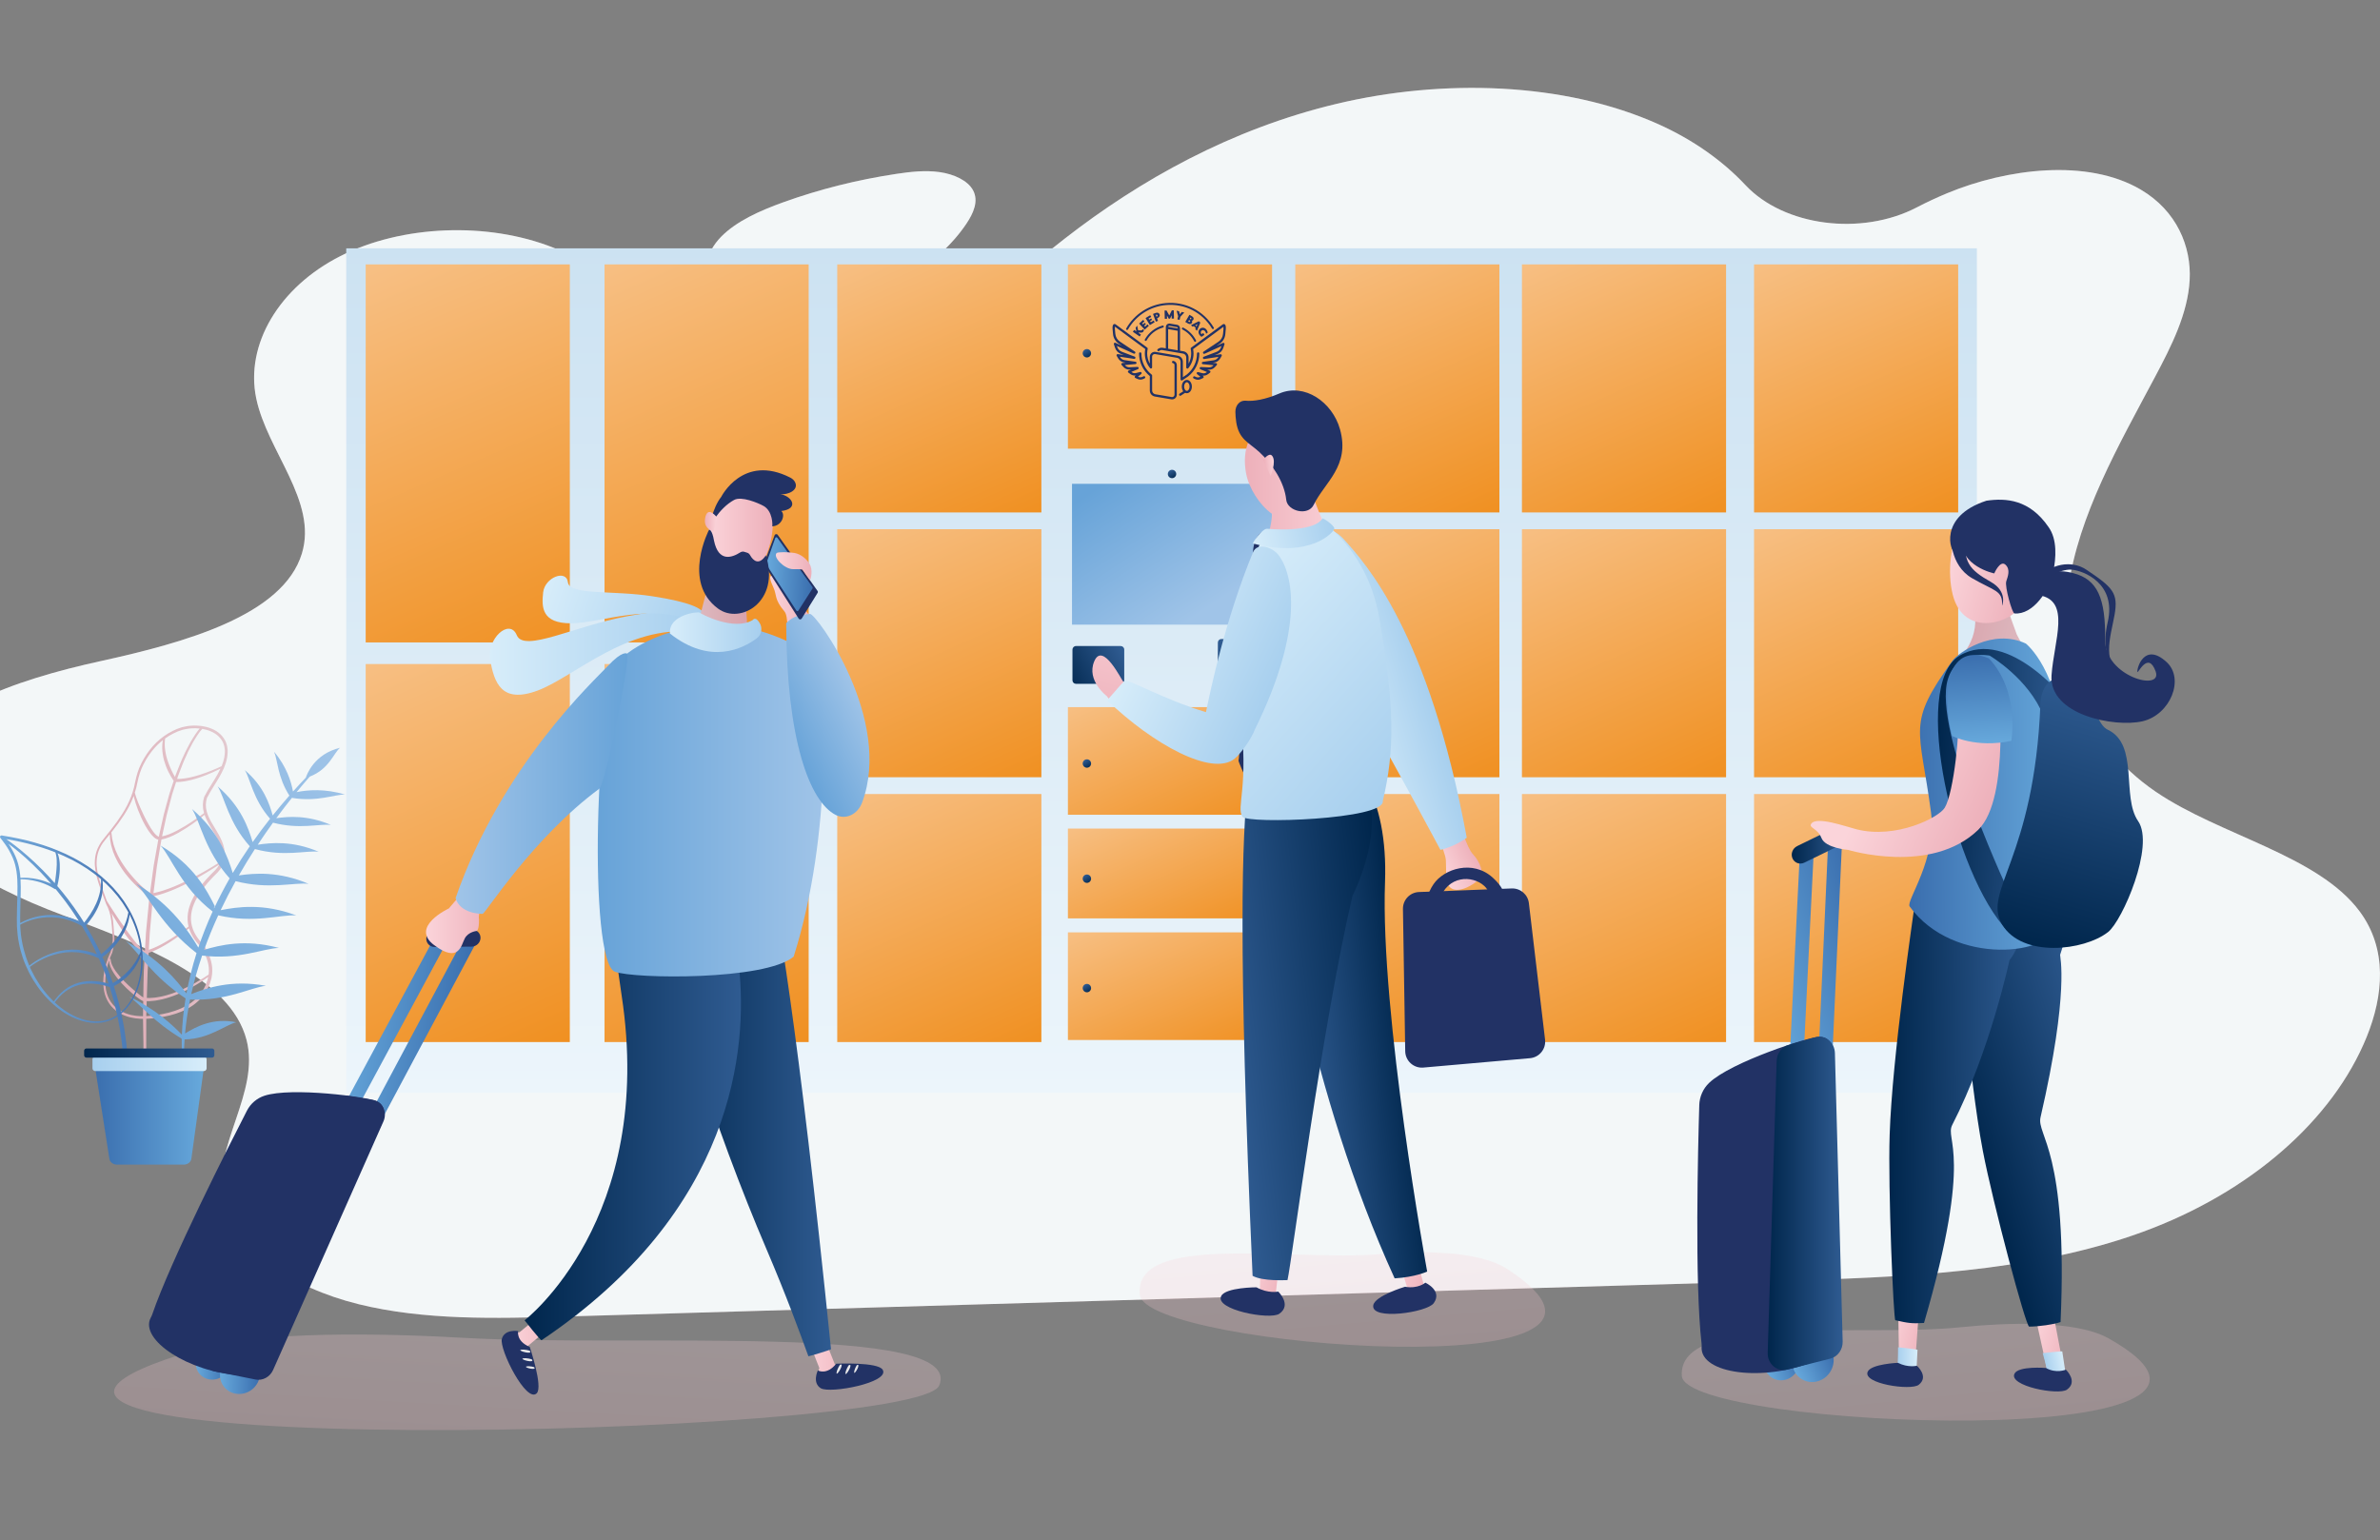 <svg xmlns="http://www.w3.org/2000/svg" width="1083" height="701" fill="none" viewBox="0 0 1083 701">
    <rect x="0" y="0" width="1083" height="701" fill="#808080" stroke="none"/>
    <g clip-path="url(#prefix__clip0)">
        <path fill="url(#prefix__paint0_linear)" d="M45.691 300.916c38.236-8.387 83.142-20.727 91.699-49.045 7.181-23.762-15.788-46.499-20.798-70.557-5.096-24.46 10.348-50.581 38.286-64.75 27.939-14.174 67.04-15.72 96.931-3.834 36.091 14.346 58.184 45.727 98.125 52.898 26.552 4.768 54.824-2.867 76.75-14.738 21.927-11.872 39.051-27.687 57.708-42.205 34.502-26.844 75.89-50.017 123.943-61.457 48.048-11.44 103.378-9.99 146.376 9.33 15.631 7.021 29.177 16.614 39.556 27.695 17.484 18.673 52.714 23.297 77.98 10.124 4.448-2.317 9.058-4.47 13.815-6.447 27.113-11.25 63.785-15.912 88.055-1.642 16.375 9.63 23.115 25.901 22.275 41.19-.845 15.284-8.248 29.936-15.833 44.205-16.624 31.272-34.73 62.716-39.421 96.061-4.695 33.344 6.154 69.69 39.836 92.618 29.266 19.928 73.636 28.769 92.726 54.392 12.84 17.228 10.86 38.409 3.24 57.197-15.4 37.94-53.11 70.806-101.73 88.66-50.983 18.716-110.088 20.76-167.174 22.431-183.583 5.385-367.168 10.775-550.752 16.16-31.687.929-64.225 1.776-94.243-5.648-30.018-7.425-57.4-25.073-61.711-47.877-4.575-24.221 17.084-48.356 10.854-72.381-7.362-28.404-48.695-43.736-84.102-56.957-35.408-13.217-74.24-34.877-69.722-63.592 4.53-28.807 49.096-43.45 87.331-51.831z" opacity=".26"/>
        <path fill="#F3F7F8" d="M45.691 300.916c38.236-8.387 83.142-20.727 91.699-49.045 7.181-23.762-15.788-46.499-20.798-70.557-5.096-24.46 10.348-50.581 38.286-64.75 27.939-14.174 67.04-15.72 96.931-3.834 36.091 14.346 58.184 45.727 98.125 52.898 26.552 4.768 54.824-2.867 76.75-14.738 21.927-11.872 39.051-27.687 57.708-42.205 34.502-26.844 75.89-50.017 123.943-61.457 48.048-11.44 103.378-9.99 146.376 9.33 15.631 7.021 29.177 16.614 39.556 27.695 17.484 18.673 52.714 23.297 77.98 10.124 4.448-2.317 9.058-4.47 13.815-6.447 27.113-11.25 63.785-15.912 88.055-1.642 16.375 9.63 23.115 25.901 22.275 41.19-.845 15.284-8.248 29.936-15.833 44.205-16.624 31.272-34.73 62.716-39.421 96.061-4.695 33.344 6.154 69.69 39.836 92.618 29.266 19.928 73.636 28.769 92.726 54.392 12.84 17.228 10.86 38.409 3.24 57.197-15.4 37.94-53.11 70.806-101.73 88.66-50.983 18.716-110.088 20.76-167.174 22.431-183.583 5.385-367.168 10.775-550.752 16.16-31.687.929-64.225 1.776-94.243-5.648-30.018-7.425-57.4-25.073-61.711-47.877-4.575-24.221 17.084-48.356 10.854-72.381-7.362-28.404-48.695-43.736-84.102-56.957-35.408-13.217-74.24-34.877-69.722-63.592 4.53-28.807 49.096-43.45 87.331-51.831z"/>
        <path fill="url(#prefix__paint1_linear)" d="M370.277 141.905c-16.649 2.772-37.467 1.173-45.817-9.64-5.849-7.573-3.248-17.463 3.7-24.528 6.947-7.065 17.508-11.79 28.216-15.657 16.315-5.893 33.672-10.249 51.504-12.939 6.488-.976 13.208-1.733 19.71-.809 6.503.924 12.818 3.83 15.212 8.315 2.621 4.901.131 10.43-3.042 15.159-13.384 19.966-39.658 35.13-69.483 40.099z" opacity=".26"/>
        <path fill="#F3F7F8" d="M370.277 141.905c-16.649 2.772-37.467 1.173-45.817-9.64-5.849-7.573-3.248-17.463 3.7-24.528 6.947-7.065 17.508-11.79 28.216-15.657 16.315-5.893 33.672-10.249 51.504-12.939 6.488-.976 13.208-1.733 19.71-.809 6.503.924 12.818 3.83 15.212 8.315 2.621 4.901.131 10.43-3.042 15.159-13.384 19.966-39.658 35.13-69.483 40.099z"/>
        <path fill="url(#prefix__paint2_linear)" d="M43.192 394.15c.254 3.361 1.22 6.529 2.03 8.908.646 1.829 1.32 3.643 1.995 5.457.379 1.006.752 2.016 1.12 3.026 1.168 2.053 1.91 4.499 2.307 7.529.22 1.69.34 3.427.45 5.108.063.967.13 1.929.216 2.896-.034 1.842-.345 3.834-.981 6.222-.852 1.776-1.566 3.662-2.126 5.62-.607 2.144-.971 4.097-1.115 5.964-.172 2.159-.086 4.203.259 6.079.368 2.025 1.148 3.983 2.259 5.658 1.149 1.709 2.647 3.16 4.336 4.198 1.637 1.03 3.49 1.795 5.51 2.274 1.416.335 2.943.536 4.542.613.354.014.722.014 1.09.019.01.785.02 1.527.034 2.197l.077 4.796c.024 1.853.053 3.543.086 5.079l-.167 8.367 1.57-.239-.14-8.161c.005-1.542.01-3.222.005-5.07v-4.791c0-.694 0-1.431.005-2.197 1.45-.048 2.987-.182 4.677-.421 4.355-.546 8.103-1.494 11.444-2.906 2.082-.909 3.805-1.857 5.27-2.906 1.723-1.254 3.216-2.661 4.446-4.188 1.268-1.661 2.288-3.485 3.035-5.419.12-.344.22-.679.32-1.014l.422-1.441c.043-.172.08-.35.114-.527.211-1.019.316-2.072.321-3.121.015-1.977-.364-4.03-1.12-6.108-.603-1.665-1.417-3.341-2.652-5.442-.028-.053-.067-.101-.11-.144l-1.057-1.077-.967-1.105c-.728-.92-1.25-1.661-1.67-2.384-.518-.876-.944-1.757-1.26-2.623-.354-.967-.598-1.91-.722-2.81-.144-.843-.187-1.767-.134-2.915.038-.843.177-1.767.435-2.906.225-.842.517-1.843.924-2.805.359-.885.795-1.79 1.297-2.695 1.69-3.054 4.016-6.089 7.338-9.545l2.158-2.163c.776-.814 1.422-1.709 1.92-2.662.507-.962.88-2.001 1.1-3.102.106-.526.173-1.072.202-1.656.028-.474-.01-.986-.048-1.484l-.015-.134v-.043c0-.009-.004-.019-.004-.028l-.192-1.681-.426-1.732-.603-1.657-.728-1.584-.808-1.517-.857-1.475-2.57-4.327-.762-1.465-.66-1.498-.517-1.541-.325-1.575c-.005-.153-.024-.354-.039-.555-.028-.34-.052-.68-.062-1.025.014-.162.034-.364.043-.569.029-.34.048-.68.096-1.015l.364-1.518c.986-1.957 2.177-3.872 3.33-5.715.408-.651.815-1.311 1.222-1.972 1.445-2.374 3.072-5.175 4.039-8.291.493-1.603.766-3.121.823-4.648l.005-1.148-.158-1.221c-.033-.57-.21-1.115-.387-1.647-.072-.215-.144-.435-.201-.651-1.164-2.833-3.6-5.112-6.692-6.289-1.436-.628-3.015-.939-4.375-1.173-.876-.096-1.574-.158-2.225-.187-.843-.038-1.599-.024-2.322.034-1.598.067-3.163.402-4.48.727-1.57.474-2.986 1.039-4.236 1.695-2.704 1.359-5.202 3.14-7.409 5.294-2.11 2.049-4.001 4.49-5.614 7.252-.67 1.187-1.44 2.604-2.068 4.126-.555 1.345-1.02 2.786-1.426 4.399-.225.866-.407 1.757-.584 2.613-.125.618-.25 1.235-.393 1.843-.402 1.594-.837 2.992-1.335 4.265-1.034 2.681-2.398 5.366-4.073 7.98-1.45 2.283-3.116 4.605-5.246 7.314l-2.82 3.528c-.325.392-.64.804-.957 1.225l-.435.57c-.125.201-.235.368-.345.541-.301.469-.617.957-.861 1.484-1.379 2.527-1.991 5.658-1.757 9.008zm31.14-49.404l.306 1.293c.273.971.546 1.809.838 2.565.302.862.69 1.685 1.048 2.451.378.79.8 1.58 1.25 2.351.416.718.832 1.369 1.263 1.991l-1.034 3.106c-.105.34-.22.675-.335 1.01-.21.628-.42 1.264-.608 1.91l-.837 3.04c-.182.68-.373 1.369-.565 2.058-.388 1.398-.78 2.82-1.149 4.27l-2.235 10.004c-.038-.009-.076-.024-.086-.028-.053-.005-.148-.053-.21-.082l-.15-.067c-.205-.11-.444-.287-.746-.55-.55-.503-1.029-1.106-1.383-1.575-.751-1.02-1.498-2.202-2.273-3.614-.632-1.096-1.183-2.192-1.714-3.25l-.177-.35c-.531-1.067-1.048-2.183-1.537-3.312l-.2-.464c-.374-.862-.719-1.657-1.001-2.389-.335-.857-.613-1.613-.828-2.24-.416-1.211-.55-1.953-.555-1.958-.01-.048-.034-.091-.062-.134.234-.728.454-1.498.67-2.322.148-.636.282-1.259.411-1.886.177-.842.364-1.713.584-2.551.407-1.56.862-2.949 1.403-4.236.488-1.168 1.11-2.394 2.015-3.983 1.565-2.661 3.393-5.007 5.437-6.979.713-.689 1.47-1.326 2.245-1.939-.077.355-.125.709-.163 1.058-.02.182-.033.321-.053.455-.033.311-.076.632-.071.962l-.01 1.326c.005.345.034.68.062 1.015l.029.345c.029.44.09.899.182 1.359.029.148.052.302.076.46.048.301.096.593.163.88zm16.537-13.163l-.704.852c-.234.306-.478.651-.751 1.034l-.507.718c-.321.45-.637.967-.972 1.512-.187.307-.378.618-.584.943-.426.637-.809 1.365-1.21 2.135-.173.331-.355.67-.542 1.015l-1.216 2.365-.665 1.445c-1.105 2.245-2.12 4.859-3.192 7.616l-.685 1.757-.22.656c-.57-.967-1.13-2.054-1.709-3.289-.143-.297-.268-.594-.392-.89l-.12-.278c-.167-.392-.33-.78-.478-1.177l-.1-.269c-.12-.306-.24-.607-.336-.923l-.407-1.226-.344-1.225c-.077-.259-.13-.517-.182-.78l-.1-.46c-.101-.426-.173-.833-.216-1.225-.024-.182-.053-.359-.082-.536-.038-.245-.076-.489-.095-.733l-.087-1.292c-.028-.249-.014-.493-.004-.752.01-.172.014-.349.01-.526.004-.455.009-.848.071-1.24l.082-.694c1.23-.886 2.522-1.671 3.876-2.346 1.221-.632 2.542-1.153 4.045-1.603 1.244-.297 2.733-.608 4.226-.666 1.058-.086 2.102-.062 3.59.082zm9.975 17.127c-1.364.656-2.843 1.307-4.518 1.981-.89.364-1.79.699-2.69 1.03-.833.301-1.724.603-2.72.919-.33.11-.66.206-.985.301l-.627.182c-.373.11-.747.22-1.125.306l-1.398.345-1.388.278c-.31.072-.617.115-.923.153-.158.024-.316.043-.47.072-.44.067-.909.134-1.383.158-.167.009-.344.024-.517.038-.291.024-.584.053-.875.043l-.627-.005.359-1.115.665-1.757c1.038-2.738 2.015-5.327 3.087-7.548l.895-2.006.924-1.776c.186-.345.364-.694.54-1.034.388-.747.752-1.455 1.145-2.058.21-.34.402-.661.584-.967.32-.536.622-1.039.919-1.465l.497-.718c.264-.383.498-.718.714-1.005l1.115-1.316c1.201.224 2.46.502 3.637 1.024 2.796 1.077 4.973 3.111 5.988 5.591.048.182.12.407.192.632.153.469.296.909.32 1.373l.144 1.101-.015 1.087c-.057 1.369-.32 2.81-.78 4.27-.196.641-.431 1.263-.684 1.886zm-7.902 13.929l-.039.091-.421 1.747c-.062.426-.09.819-.12 1.211-.014.197-.028.393-.047.589.004.436.033.833.067 1.226.014.196.028.387.038.579.1.555.21 1.072.32 1.579l.039.177.076.24c-.904.684-2.91 2.173-5.628 3.978-1.097.718-2.106 1.354-3.083 1.948-1.268.761-2.422 1.412-3.523 1.996l-1.914.948c-.22.091-.46.196-.699.306-.416.182-.847.373-1.278.527-1.005.397-2.015.684-2.982.871l2.068-9.545c.33-1.34.684-2.671 1.039-3.983.21-.78.416-1.551.617-2.316l.804-3.035c.177-.627.378-1.25.58-1.862.114-.345.22-.685.33-1.025l.952-2.958 1.091-.019c.326-.005.647-.038.977-.072.167-.019.33-.038.502-.052.517-.039 1.015-.12 1.475-.206.153-.029.306-.053.459-.082.335-.052.665-.11.99-.191l1.408-.321 1.417-.388c.383-.1.766-.22 1.148-.344l.637-.201c.34-.106.68-.216 1.015-.335 1.584-.536 3.26-1.202 5.418-2.145 1.33-.589 2.532-1.158 3.652-1.718-.742 1.594-1.642 3.193-2.719 4.945-.402.655-.809 1.301-1.216 1.952-1.191 1.891-2.412 3.839-3.45 5.888zm7.375 29.558c-2.1 1.355-4.398 2.758-7.021 4.265-1.293.747-2.585 1.451-4.02 2.226-1.293.68-2.676 1.407-4.084 2.087-.684.35-1.368.675-2.063.991l-.741.345c-.446.206-.886.416-1.336.603l-2.11.9c-.45.186-.91.359-1.37.531l-.756.287c-.675.268-1.34.489-2.134.747l-.57.187c-.517.172-1.053.344-1.58.469-.267.067-.53.134-.79.206-.464.124-.928.249-1.397.344l-.507.091.952-7.419c.096-.718.187-1.441.278-2.164.21-1.68.426-3.413.742-5.079l1.215-7.137c.072-.411.144-.828.211-1.244.077-.45.158-.9.24-1.345 1.186-.206 2.378-.56 3.69-1.101.46-.173.91-.388 1.345-.589.23-.11.464-.22.699-.321l1.938-1.014c1.292-.728 2.484-1.441 3.547-2.126.98-.636 1.986-1.311 3.063-2.058 2.503-1.771 4.394-3.246 5.356-4.016.076.22.148.44.225.66l.24.565c.152.345.296.694.454 1.039l.785 1.527.842 1.484 2.566 4.341.77 1.465.68 1.494.55 1.531.383 1.566.197 1.933c.023.369.047.723.023 1.111-.028.498-.09.972-.177 1.412-.076.412-.201.814-.335 1.206zm-13.459 18.645c-.45 1.062-.77 2.178-1 3.035-.283 1.254-.436 2.268-.484 3.207-.057 1.263-.01 2.297.154 3.24.062.46.157.924.272 1.398-1.297.991-2.718 2.02-4.336 3.131-1.723 1.187-3.341 2.225-4.95 3.183-.631.392-1.277.751-1.919 1.115l-.627.354-1.292.68c-.282.153-.565.287-.847.421-.153.072-.306.144-.46.22-.507.249-.923.436-1.311.589-.163.062-.326.134-.484.201-.277.12-.56.24-.847.33l-.502.173c-.163.052-.326.105-.493.163l.426-7.616 1.45-16.447.038-.297.943-.187c.498-.105.986-.244 1.474-.383.259-.072.517-.148.78-.215.56-.139 1.111-.335 1.647-.517l.57-.196c.785-.268 1.493-.508 2.187-.8l.747-.297c.464-.181.933-.368 1.393-.564l2.11-.939c.46-.196.91-.421 1.36-.641.244-.12.483-.239.727-.35.699-.335 1.393-.674 2.078-1.038 1.383-.704 2.752-1.455 4.073-2.183 1.493-.847 2.737-1.56 4.006-2.326 2.211-1.326 4.198-2.576 6.016-3.782-.024.053-.043.11-.072.168-.435.828-.995 1.603-1.675 2.302l-2.163 2.149c-1.556 1.599-2.9 3.121-4.112 4.653-.655.823-1.278 1.671-1.857 2.518-.703 1.043-1.216 1.871-1.651 2.68-.531.972-.99 1.934-1.369 2.868zm-20.093 44.813l.708.01.082.005c.464.019.91-.029 1.35-.077.234-.024.464-.048.698-.062l1.058-.101c.244-.028.474-.076.704-.119l.359-.067c.244-.048.483-.091.722-.134.455-.082.915-.163 1.365-.278l2.034-.546c.445-.119.88-.268 1.316-.416.234-.082.464-.163.699-.24l1-.339.99-.398c.23-.095.456-.182.685-.273.431-.172.862-.339 1.283-.536l1.91-.871 1.89-.952c.446-.221.881-.465 1.317-.704l.545-.302c.623-.335 1.23-.689 1.838-1.057 1.178-.69 2.384-1.451 3.58-2.255.661-.436 1.274-.857 1.853-1.269-.024.13-.053.254-.082.374l-.052.239-.206.666c-.058.186-.115.378-.172.564-.087.288-.168.57-.264.848-.674 1.776-1.593 3.456-2.733 4.973-1.124 1.426-2.513 2.752-4.106 3.94-1.384 1.01-2.968 1.9-4.983 2.809-1.536.675-3.264 1.264-5.437 1.843-1.661.426-3.46.771-5.658 1.082-1.622.244-3.101.388-4.499.455.01-.613.029-1.235.058-1.872l.148-4.94zm.416-13.556l.474-8.42.038-.009c.326-.106.627-.216.929-.331l.498-.181c.31-.106.617-.24.919-.379.158-.071.31-.143.469-.21.412-.173.842-.378 1.364-.646.148-.077.297-.149.45-.225.297-.144.593-.297.885-.46l1.767-.996c.689-.406 1.397-.828 2.086-1.273 1.599-1.015 3.207-2.111 4.916-3.351 1.508-1.096 2.834-2.111 4.054-3.087.091.302.192.603.306.914.35.958.814 1.925 1.384 2.877.588 1.005 1.273 1.905 1.809 2.58l1.024 1.178 1.015 1.034c1.153 1.977 1.92 3.551 2.48 5.102.688 1.901 1.033 3.772 1.023 5.553 0 .603-.057 1.211-.138 1.809-.766.527-1.58 1.068-2.475 1.628-1.21.77-2.422 1.488-3.594 2.139-.608.35-1.211.685-1.834.996l-.57.302c-.425.22-.846.445-1.282.646l-1.895.9-1.905.823c-.407.182-.819.335-1.23.488-.235.087-.47.173-.7.264l-.966.368-.977.311c-.234.072-.473.149-.708.225-.416.134-.833.273-1.254.374l-2.005.498c-.422.1-.852.167-1.283.234-.244.038-.488.077-.732.125l-.355.057c-.215.038-.426.072-.641.096l-1.01.076c-.23.01-.469.029-.708.053-.445.038-.857.081-1.283.038l-.708-.029.363-12.091zm-1.828-37.906c-1.125-1.02-2.125-1.996-3.063-2.977l-.36-.374c-.373-.388-.741-.775-1.09-1.187-.187-.22-.379-.435-.57-.651-.283-.316-.57-.632-.833-.967l-1.36-1.675-1.258-1.728c-.278-.359-.527-.752-.766-1.13-.139-.215-.277-.435-.421-.651l-.58-.9-.507-.924c-.114-.225-.244-.45-.373-.675-.23-.406-.445-.789-.613-1.196l-.904-1.987c-.158-.411-.307-.847-.46-1.283l-.258-.737c-.206-.502-.32-1.015-.445-1.56l-.12-.503c-.043-.182-.086-.364-.134-.55-.134-.527-.258-1.02-.292-1.532l-.263-2.183.383-.469c2.163-2.719 3.857-5.055 5.346-7.362 1.723-2.657 3.14-5.395 4.207-8.137.082-.197.153-.407.235-.613.048.273.115.584.2.929.163.698.389 1.493.661 2.359.278.872.618 1.891 1.044 2.987.455 1.163.938 2.327 1.44 3.442.489 1.106 1.087 2.293 1.872 3.729.603 1.058 1.426 2.432 2.475 3.757.44.546.971 1.178 1.627 1.738.297.239.646.507 1.072.723.21.115.507.21.79.263l-.187 1.024c-.067.407-.139.814-.215 1.221l-1.269 7.132c-.335 1.704-.57 3.466-.79 5.17-.09.708-.186 1.417-.287 2.125l-1.048 7.745c-1.086-.804-2.101-1.694-2.886-2.393zm-15.718 32.981c.019.847.21 1.756.588 2.766.412 1.101.996 2.092 1.455 2.834.953 1.537 2.145 3.054 3.849 4.916 1.258 1.379 2.718 2.786 4.456 4.284.837.709 1.627 1.341 2.417 1.934.411.311.833.613 1.268.905.22.148.44.287.675.431.12.071.24.138.373.21.106.048.168.077.245.106.014.009.09.033.162.052.02.005.034.005.058.01l-.077 4.954c-.02.651-.024 1.297-.024 1.929-.44 0-.88 0-1.306-.019-1.427-.067-2.796-.244-4.064-.531-1.91-.436-3.662-1.135-5.212-2.092-1.58-.948-2.982-2.279-4.055-3.854-1.048-1.546-1.79-3.365-2.153-5.255-.34-1.781-.446-3.739-.297-5.816.12-1.805.454-3.7 1.029-5.792.177-.666.392-1.321.613-1.972zm1.158-21.474c.297.512.589 1.01.866 1.489 1.14 1.876 2.504 4.078 3.987 6.208 1.431 2.078 2.934 4.055 4.47 5.874.666.78 1.551 1.79 2.528 2.728.455.426.919.862 1.45 1.245l.125.081c.45.306.966.637 1.67.723l-.455 7.994c-.076 1.953-.11 3.867-.134 5.72l-.095 6.227-.1-.057c-.192-.12-.389-.258-.59-.397-.406-.287-.799-.589-1.191-.895-.733-.565-1.494-1.192-2.317-1.906-1.455-1.235-2.944-2.608-4.427-4.097-1.537-1.56-2.815-3.054-3.901-4.567-.584-.813-1.096-1.67-1.522-2.556-.489-1.024-.747-1.938-.776-2.79-.005-.173-.182-.355-.35-.364-.042.005-.076.014-.114.024.345-.948.732-1.877 1.154-2.772.665-2.556.971-4.619.99-6.582-.086-.99-.148-1.957-.21-2.919-.11-1.69-.225-3.437-.445-5.151-.158-1.168-.36-2.25-.613-3.26zm-5.098-30.18c.235-.498.517-.934.819-1.398.11-.172.225-.34.33-.512l.426-.551c.306-.397.613-.799.933-1.182l1.762-2.178.072 1.393c0 .57.1 1.135.196 1.68.033.182.067.364.096.551l.057.33c.11.627.225 1.273.44 1.891l.216.723c.139.469.277.938.426 1.397l.842 2.073c.172.459.407.9.632 1.321.12.225.24.45.354.68l.508.991.583.962c.14.22.273.44.402.656.245.406.498.828.785 1.225l1.269 1.79 1.378 1.723c.316.403.66.786.996 1.154.153.168.301.335.455.503.368.421.76.828 1.158 1.23l.354.364c.886.909 1.9 1.867 3.192 2.996 1.044.895 2.178 1.848 3.437 2.738.058.043.125.072.187.091l-1.585 16.385-.464 8.162c-.277-.063-.636-.254-1.081-.589-.44-.33-.843-.718-1.288-1.154-.91-.919-1.737-1.919-2.355-2.685-1.47-1.829-2.872-3.782-4.226-5.668l-.115-.158c-1.225-1.732-2.748-3.886-4.14-6.007-1.384-2.054-2.719-4.117-3.973-6.146-.024-.038-.062-.072-.105-.096-.244-.66-.484-1.321-.728-1.982-.67-1.809-1.34-3.623-1.977-5.447-.79-2.331-1.727-5.433-1.967-8.697-.196-3.193.388-6.156 1.7-8.559z"/>
        <path fill="url(#prefix__paint3_linear)" d="M150.569 375.449c-10.578-4.514-19.255-3.854-24.86-3.05 2.498-3.389 4.896-6.481 7.122-9.262 11.387 1.948 19.342-1.551 24.123-1.517-9.108-2.762-16.958-2.126-22.007-1.087 2.259-2.752 4.293-5.127 6.016-7.08 8.85-3.393 10.894-10.818 13.785-13.12-11.832 2.838-15.183 12.34-15.58 13.594-2.02 2.116-3.968 4.227-5.849 6.328-.794-4.461-2.915-11.387-8.591-18.084 1.661 3.839 1.531 11.474 6.954 19.932-2.67 3.035-5.207 6.051-7.6 9.037-1.412-5.05-4.031-13.283-12.684-20.635 2.613 4.193 3.719 13.278 11.501 22.124-2.833 3.59-5.48 7.137-7.935 10.646-1.843-6.156-5.222-16.232-15.939-25.37 3.293 5.17 4.844 16.289 14.637 27.261-2.824 4.121-5.409 8.185-7.754 12.168-2.197-7.142-6.242-18.626-18.523-29.118 3.843 5.993 5.724 18.826 17.111 31.554-2.676 4.696-5.035 9.281-7.113 13.738-.014-.393.034-.756.374-1.048-3.456-6.984-9.559-18.726-24.693-27.606 5.088 5.577 9.29 18.86 23.688 30.023-2.6 5.691-4.739 11.177-6.496 16.409-4.336-7.238-11.894-19.042-28.325-29.199 5.853 5.974 11.482 19.247 27.507 31.702-2.077 6.553-3.561 12.695-4.595 18.348-4.542-6.012-12.325-15.648-27.56-23.747 5.715 4.887 11.937 15.902 27.163 26.021-1.025 6.165-1.513 11.703-1.685 16.514-4.303-4.442-11.444-11.235-23.898-17.347 4.987 3.633 10.999 11.464 23.793 19.142-.034.11-.063.225-.072.354h.115c-.11 6.314.32 11.211.732 14.404.134-.024.268-.044.402-.063-.23-4.82-.158-9.611.168-14.341 11.166-.153 18.796-6.773 23.539-7.793-10.573-2.225-18.48 2.102-23.324 5.094.47-5.228 1.245-10.388 2.283-15.462 16.666.785 27.565-5.514 34.5-6.242-15.824-2.924-27.177 1.101-33.978 3.772 1.326-5.983 3.006-11.842 4.949-17.533 16.556 2.072 27.962-3.303 34.959-3.466-15.34-4.16-26.928-1.273-34.045.842 1.934-5.394 4.097-10.631 6.419-15.686 16.474 3.83 28.478-.478 35.514.048-15.172-5.749-27.177-3.81-34.423-2.389 2.173-4.571 4.461-8.984 6.816-13.216 15.23 3.964 26.617.455 33.227 1.226-13.555-5.787-24.66-4.868-31.758-3.839 2.408-4.203 4.863-8.21 7.314-11.996 13.32 3.643 23.281.551 29.019 1.221-11.966-5.108-21.696-4.107-27.727-3.198 2.345-3.552 4.676-6.907 6.94-10.033 12.071 3.193 21.113.417 26.344 1.025z"/>
        <path fill="url(#prefix__paint4_linear)" d="M26.698 459.121c4.045 3.121 8.52 5.227 12.952 6.089 2.202.421 4.356.493 6.404.225.268-.039.536-.077.8-.125 2.33-.416 4.609-1.345 6.59-2.68.24 1.139.465 2.273.675 3.413.321 1.436.522 2.9.714 4.312.095.68.191 1.355.296 2.03.264 1.594.417 3.188.565 4.734l.436 4.322c.052.618.081 1.235.105 1.843.014.34.029.68.048 1.01.024.565.053 1.125.081 1.676.622.067 1.245.143 1.867.22-.024-.651-.048-1.307-.067-1.982-.014-.335-.024-.67-.038-1.005-.015-.632-.039-1.268-.082-1.915l-.287-3.413c-.153-1.881-.316-3.824-.646-5.787-.105-.665-.196-1.34-.292-2.015-.201-1.446-.407-2.939-.737-4.413-.278-1.508-.58-2.949-.89-4.366 1.373-1.163 2.642-2.532 3.78-4.102 1.427-1.972 2.643-4.246 3.62-6.759.842-2.259 1.478-4.753 1.904-7.42.35-2.23.484-4.657.426-7.649-.143-2.848-.445-5.337-.933-7.596-.215-1.087-.512-2.173-.795-3.222l-.139-.507c-.129-.374-.244-.747-.363-1.125-.264-.828-.536-1.68-.88-2.494l-.71-1.79-.808-1.719c-.383-.871-.847-1.709-1.297-2.517-.163-.292-.326-.589-.489-.886-.402-.728-.856-1.436-1.301-2.116-.245-.378-.484-.751-.733-1.149l-.593-.818c-.536-.747-1.096-1.522-1.68-2.259-1.757-2.164-3.446-4.017-5.17-5.658-1.828-1.757-3.795-3.423-5.849-4.95-1.828-1.383-3.91-2.771-6.38-4.251l-1.167-.66c-.718-.412-1.436-.814-2.174-1.211l-3.431-1.699-.532-.235c-2.12-.933-4.312-1.9-6.528-2.695-2.293-.842-4.676-1.613-7.28-2.35-4.566-1.293-9.501-2.351-14.67-3.159l-.063-.096-.043.076c-.048-.004-.1-.014-.143-.024-.182-.028-.364.02-.508.13-.143.11-.23.268-.253.445-.024.177.024.349.138.502.034.044.067.082.1.125l-.037.067.1.014c1.355 1.762 2.747 3.59 3.834 5.558 1.292 2.283 2.183 4.365 2.71 6.371.545 2.025.88 4.274 1.019 6.878.12 2.035.086 4.127.052 6.151l-.196 8.033c-.053 2.335-.1 4.753-.014 7.161.138 2.685.411 5.035.828 7.175.445 2.609 1.196 5.107 1.804 6.993 3.245 9.411 9.051 17.678 16.35 23.264zm-4.485-5.62c-1.622-1.8-3.072-3.662-4.307-5.548-1.25-1.833-2.432-3.877-3.509-6.084-.292-.574-.56-1.163-.823-1.756.847-.661 1.738-1.293 2.695-1.872.388-.254.8-.479 1.196-.699.23-.124.465-.253.68-.378.412-.215.833-.416 1.25-.622.234-.115.473-.23.689-.34l2.01-.838c.435-.162.88-.306 1.32-.454l.738-.245c.426-.153.876-.258 1.311-.359.259-.062.517-.119.776-.191.675-.196 1.388-.302 2.101-.407.168-.024.335-.048.503-.077.584-.09 1.158-.177 1.627-.181l2.144-.12 2.178.1c.54-.004 1.072.087 1.632.178.158.023.32.052.47.076.253.048.516.086.775.125.464.062.9.129 1.335.258l2.096.584c.527.12 1.02.326 1.542.546.153.062.301.124.45.186l1.857.766c.555 1.25 1.067 2.461 1.546 3.662l1.297 3.231 1.153 3.293c.134.398.273.79.412 1.183.02.048.034.096.048.143l-.546-.158c-.21-.047-.426-.1-.636-.148-.393-.096-.785-.187-1.192-.273-.22-.038-.44-.081-.66-.119-.388-.072-.78-.154-1.178-.197l-.206-.024c-.54-.071-1.1-.143-1.651-.172-2.575-.201-5.131.029-7.457.675-.546.148-1.11.335-1.795.594-.479.196-1.101.454-1.71.775-1.1.565-2.158 1.249-3.149 2.034-.957.757-1.866 1.618-2.704 2.571-.387.435-.775.905-1.177 1.426-.139.173-.273.354-.407.541-.158.225-.32.426-.498.618-.79-.761-1.532-1.523-2.226-2.303zm30.973 8.583c-1.938 1.292-4.169 2.183-6.442 2.556-2.221.378-4.547.316-6.945-.168-2.116-.421-4.337-1.211-6.586-2.34-1.963-.977-3.944-2.26-5.883-3.811-.857-.679-1.67-1.388-2.45-2.11.21-.216.392-.436.56-.656.129-.168.258-.335.406-.508.412-.502.805-.947 1.192-1.359.843-.895 1.742-1.699 2.685-2.393.967-.718 1.996-1.341 3.064-1.843.545-.264 1.115-.489 1.641-.685.656-.23 1.197-.392 1.709-.522 2.23-.56 4.638-.718 7.093-.469.517.039 1.049.12 1.56.201l.216.034c.383.052.776.134 1.149.22.206.043.407.086.603.129.373.086.737.187 1.106.287.21.058.426.115.622.168l1.455.469c.033.115.072.225.105.34l.981 3.317c.857 2.973 1.613 6.012 2.274 9.061-.034.02-.072.053-.115.082zm11.028-26.691c.076 2.834-.048 5.294-.383 7.52-.407 2.623-1.03 5.074-1.843 7.29-1.651 4.303-4.03 7.846-6.935 10.407-.646-2.882-1.35-5.615-2.145-8.229l-1.02-3.331c-.023-.072-.047-.139-.07-.216.44-.22.89-.464 1.363-.747.69-.406 1.417-.89 2.283-1.517.77-.598 1.455-1.173 2.082-1.757.254-.22.489-.459.709-.694l.263-.273c.32-.316.617-.66.919-1.014.47-.513.886-1.073 1.292-1.614.134-.177.268-.349.412-.545l.263-.407c.402-.618.814-1.254 1.144-1.92.412-.727.79-1.536 1.163-2.46.177-.402.316-.819.45-1.235.014.249.034.484.053.742zm-5.663-16.687c.034-.158.063-.311.096-.464.115-.503.225-1.048.259-1.603l.043-.412c.187.349.368.708.531 1.072l.814 1.69.718 1.761c.344.781.617 1.609.88 2.413.125.383.25.761.379 1.125l.138.493c.292 1.029.594 2.096.814 3.159.359 1.589.622 3.293.809 5.151l-.01.014c-.162.325-.306.66-.45.986-.215.493-.42.957-.68 1.407l-.626 1.163c-.13.245-.278.479-.431.709-.086.134-.172.268-.254.402l-.067.105c-.21.34-.416.666-.66.972l-.761 1.048c-.14.168-.278.335-.417.508-.402.493-.823 1.005-1.316 1.498-.277.302-.565.613-.871.886-.139.124-.273.258-.407.387-.177.173-.354.34-.546.508-.612.555-1.268 1.091-2 1.641-.622.465-1.364 1.001-2.135 1.47-.369.235-.718.44-1.058.632-.067-.182-.134-.369-.196-.546-.143-.392-.287-.78-.426-1.182l-1.206-3.327-1.345-3.26c-.464-1.139-.972-2.312-1.517-3.518l.105-.072.196-.143.479-.355c.33-.253.66-.507.971-.775.81-.67 1.613-1.403 2.384-2.173.618-.632 1.422-1.475 2.159-2.394l.057-.071c.316-.383.651-.781.938-1.207.106-.153.216-.301.321-.454.206-.283.412-.57.608-.867l.852-1.359c.187-.302.35-.613.512-.924.086-.163.172-.33.263-.488.244-.426.465-.895.704-1.479.067-.173.143-.345.215-.517.139-.316.283-.642.383-.982l.493-1.522c.11-.364.187-.742.258-1.106zm-11.807-17.131c-.015-.273-.058-.536-.096-.8.56.493 1.13.977 1.67 1.489 1.7 1.603 3.37 3.413 5.107 5.529.532.665 1.044 1.364 1.542 2.044.239.325.478.651.713.962.239.383.488.756.737 1.134.435.661.89 1.35 1.283 2.044.162.297.33.594.497.89.072.125.144.254.216.383l-.259 1.288c-.081.512-.23 1.015-.378 1.479-.067.201-.124.407-.182.613-.086.301-.167.589-.277.866l-.58 1.455c-.11.297-.258.58-.411.881-.086.168-.172.335-.254.503-.215.44-.45.909-.723 1.354-.09.158-.186.316-.277.474-.163.292-.33.579-.512.852l-.876 1.283c-.187.268-.393.531-.594.79-.115.148-.23.292-.344.445-.21.287-.445.565-.68.838l-.297.354c-.713.871-1.493 1.671-2.091 2.274-.833.842-1.551 1.517-2.255 2.115-.297.264-.603.513-.91.762l-.487.378c-1.12-2.389-2.413-4.959-3.95-7.831-.918-1.628-1.923-3.375-2.995-5.156l.622-.746c.316-.379.622-.757.928-1.144.613-.79 1.197-1.594 1.724-2.399 1.196-1.866 2.091-3.58 2.737-5.241.804-2.039 1.307-3.911 1.532-5.72.143-1.063.206-2.03.187-2.958 0-.503-.024-1.001-.067-1.484zm-19.548-8.095c-.005-.239-.019-.478-.043-.718-.01-.124-.024-.249-.029-.368-.014-.326-.057-.68-.139-1.111-.023-.115-.038-.225-.057-.345-.038-.244-.076-.497-.153-.741-.034-.12-.062-.24-.091-.364-.058-.235-.115-.474-.201-.718l-.316-.771c.962.397 1.91.809 2.843 1.216l3.94 1.891c.712.378 1.416.77 2.115 1.168.397.22.794.445 1.187.66 2.436 1.446 4.494 2.8 6.294 4.15 1.177.867 2.307 1.791 3.417 2.734v.004c.077 1.977-.076 3.878-.445 5.649-.186.957-.46 1.876-.727 2.728-.263.843-.594 1.704-1.005 2.628-.761 1.699-1.676 3.365-2.724 4.954-.488.761-1.029 1.546-1.618 2.322l-1.158 1.489c-1.063-1.724-2.187-3.461-3.355-5.122-.833-1.264-1.728-2.48-2.594-3.648-.407-.55-.81-1.091-1.216-1.656l-1.02-1.307c-.976-1.249-1.89-2.427-2.862-3.556-.383-.469-.77-.91-1.153-1.36.689-2.953 1.048-5.351 1.13-7.639.018-.785 0-1.575-.02-2.169zm-11.832-8.827c2.57.718 4.93 1.465 7.204 2.289.866.306 1.732.646 2.59.99l.171.436.24 1.005c.043.211.072.426.1.642.015.129.034.253.053.387.038.211.048.431.057.666.005.119.01.234.02.34.071 1.507.043 2.862-.091 4.154-.039.604-.101 1.264-.197 2.083l-.076.655c-.053.479-.106.953-.173 1.432-.11.804-.22 1.531-.335 2.226-1.823-2.068-3.637-3.988-5.37-5.788-2.843-2.838-5.073-4.94-7.012-6.615-2.039-1.79-3.973-3.379-5.739-4.734-1.694-1.312-3.034-2.264-3.949-2.891 4.332.718 8.535 1.627 12.507 2.723zm-7.146 8.43c-.574-2.121-1.517-4.303-2.886-6.678-.47-.832-.981-1.627-1.508-2.388.666.493 1.417 1.067 2.269 1.737 1.737 1.365 3.633 2.959 5.629 4.744 1.914 1.695 4.097 3.801 6.868 6.625 1.527 1.618 3.116 3.346 4.72 5.174l-.776-.359c-.225-.11-.46-.196-.694-.287-.12-.043-.244-.091-.373-.143-.12-.043-.24-.091-.36-.139-.229-.091-.463-.187-.698-.254l-1.063-.345c-.234-.081-.473-.143-.713-.205-.124-.034-.249-.067-.42-.115-.35-.096-.7-.192-1.05-.259-1.392-.316-2.847-.526-4.45-.636-1.245-.082-2.374-.087-3.432-.02-.158-2.182-.474-4.322-1.063-6.452zm1.005 21.531l.182-7.185c.048-2.518.072-4.911-.072-7.243 1.02-.019 2.111.039 3.313.173 1.507.172 2.948.45 4.293.814.335.076.665.177 1.034.292l.378.114c.22.067.44.13.66.216l1.034.378c.216.072.421.167.632.258l.354.154.364.158c.21.086.421.177.627.287l.977.493c.425.215.851.464 1.258.708.21.125.417.249.637.369.053.029.105.053.167.067.082.019.163.029.25.014.004 0 .009-.005.018-.005.254.312.508.604.761.919.924 1.106 1.805 2.255 2.738 3.471.354.459.709.924 1.058 1.374.388.55.79 1.101 1.192 1.651.842 1.163 1.718 2.365 2.532 3.624.794 1.144 1.565 2.331 2.312 3.518-.297-.148-.594-.287-.91-.393l-1.838-.698c-.507-.216-1.038-.359-1.555-.498l-.369-.096c-.22-.057-.445-.12-.665-.182-.407-.115-.833-.234-1.268-.316l-1.939-.33c-.46-.101-.929-.129-1.383-.158-.201-.014-.402-.024-.613-.043l-.302-.024c-.55-.043-1.124-.086-1.694-.058-.23.01-.46.01-.69.01-.43.005-.86.01-1.301.043l-1.972.206c-.421.062-.842.144-1.263.22-.226.043-.45.086-.68.125-.426.076-.847.191-1.259.296-.22.058-.445.12-.665.173-.421.105-.833.244-1.23.378-.216.072-.436.148-.666.215-.66.24-1.302.498-1.842.723-.996.44-1.848.866-2.614 1.312-.038-1.834-.019-3.638.02-5.524zm.402 11.493c-.043-.335-.086-.666-.134-.986-.134-1.255-.22-2.399-.277-3.485-.01-.268-.005-.527-.01-.79.833-.469 1.762-.914 2.877-1.364.536-.206 1.172-.441 1.809-.646.225-.063.45-.13.675-.197.388-.119.785-.239 1.182-.325.23-.048.455-.101.68-.153.397-.096.804-.187 1.201-.249.235-.034.464-.072.699-.106.335-.052.665-.105 1-.148l2.135-.167c.412-.024.819-.015 1.225-.01.235.005.465.005.704.005.526-.015 1.072.038 1.599.086l.296.029c.201.024.407.043.613.057.445.038.861.072 1.287.177l1.891.364c.393.086.79.206 1.178.326.22.067.445.134.665.196l.368.11c.498.143.972.282 1.441.498l1.8.732c.373.129.727.326 1.096.531.196.11.397.221.593.316l1.092.579c1.182 1.982 2.288 3.94 3.288 5.745 1.369 2.613 2.517 4.92 3.518 7.079l-.527-.196c-.153-.058-.306-.12-.46-.177-.535-.211-1.095-.426-1.67-.541l-2.149-.551c-.478-.134-.971-.196-1.45-.253-.254-.034-.512-.062-.775-.106l-.479-.062c-.574-.086-1.168-.167-1.757-.158l-2.244-.052-2.202.162c-.58.024-1.149.125-1.723.23-.168.029-.335.058-.512.091-.718.125-1.465.249-2.178.469-.244.072-.488.134-.732.201-.465.12-.948.249-1.408.426-.244.091-.483.177-.727.263-.455.158-.905.321-1.355.508l-2.029.909c-.23.125-.464.244-.699.364-.421.22-.842.436-1.268.675-.22.134-.445.268-.665.397-.407.24-.824.484-1.216.752-.9.579-1.747 1.216-2.561 1.872-.58-1.384-1.096-2.782-1.565-4.122-.627-2.082-1.34-4.437-1.738-6.807-.186-.842-.296-1.685-.402-2.498z"/>
        <path fill="url(#prefix__paint5_linear)" d="M92.75 486.223l-5.667 41.147c-.215 1.542-1.7 2.695-3.465 2.695H53.234c-1.747 0-3.221-1.134-3.46-2.647l-6.601-42.281c-.292-1.877 1.407-3.533 3.566-3.475l42.646 1.134c2.054.058 3.61 1.642 3.365 3.427z"/>
        <path fill="url(#prefix__paint6_linear)" d="M92.77 480.834H43.325c-.69 0-1.254.564-1.254 1.254v4.145c0 .689.565 1.249 1.25 1.249h49.442c.69 0 1.255-.564 1.255-1.254v-4.145c0-.689-.565-1.249-1.25-1.249z"/>
        <path fill="url(#prefix__paint7_linear)" d="M39.353 481.37h57.12c.585 0 1.068-.479 1.068-1.068v-2.034c0-.584-.478-1.068-1.067-1.068H39.349c-.584 0-1.063.479-1.063 1.063v2.035c0 .593.479 1.072 1.067 1.072z"/>
        <path fill="url(#prefix__paint8_linear)" d="M899.568 113.026H157.553v384.347h742.015V113.026z"/>
        <path fill="url(#prefix__paint9_linear)" d="M259.291 120.34h-92.888v172.055h92.888V120.34z"/>
        <path fill="url(#prefix__paint10_linear)" d="M259.291 302.227h-92.888v172.055h92.888V302.227z"/>
        <path fill="url(#prefix__paint11_linear)" d="M367.975 120.34h-92.889v172.055h92.889V120.34z"/>
        <path fill="url(#prefix__paint12_linear)" d="M473.869 120.34H380.98v112.891h92.889V120.34z"/>
        <path fill="url(#prefix__paint13_linear)" d="M578.834 120.34h-92.889v83.869h92.889V120.34z"/>
        <path fill="url(#prefix__paint14_linear)" d="M578.834 424.356h-92.889v48.983h92.889v-48.983z"/>
        <path fill="url(#prefix__paint15_linear)" d="M578.834 377.115h-92.889v40.874h92.889v-40.874z"/>
        <path fill="url(#prefix__paint16_linear)" d="M578.834 321.843h-92.889v48.983h92.889v-48.983z"/>
        <path fill="url(#prefix__paint17_linear)" d="M473.869 240.87H380.98v112.891h92.889V240.87z"/>
        <path fill="url(#prefix__paint18_linear)" d="M473.869 361.396H380.98v112.89h92.889v-112.89z"/>
        <path fill="url(#prefix__paint19_linear)" d="M682.291 120.34h-92.889v112.891h92.889V120.34z"/>
        <path fill="url(#prefix__paint20_linear)" d="M682.291 240.87h-92.889v112.891h92.889V240.87z"/>
        <path fill="url(#prefix__paint21_linear)" d="M682.291 361.396h-92.889v112.89h92.889v-112.89z"/>
        <path fill="url(#prefix__paint22_linear)" d="M785.437 120.34h-92.889v112.891h92.889V120.34z"/>
        <path fill="url(#prefix__paint23_linear)" d="M785.437 240.87h-92.889v112.891h92.889V240.87z"/>
        <path fill="url(#prefix__paint24_linear)" d="M785.437 361.396h-92.889v112.89h92.889v-112.89z"/>
        <path fill="url(#prefix__paint25_linear)" d="M891.057 120.34h-92.889v112.891h92.889V120.34z"/>
        <path fill="url(#prefix__paint26_linear)" d="M891.057 240.87h-92.889v112.891h92.889V240.87z"/>
        <path fill="url(#prefix__paint27_linear)" d="M891.057 361.396h-92.889v112.89h92.889v-112.89z"/>
        <path fill="url(#prefix__paint28_linear)" d="M367.975 302.227h-92.889v172.055h92.889V302.227z"/>
        <path fill="url(#prefix__paint29_linear)" d="M578.838 220.206h-91.031v64.099h91.031v-64.099z"/>
        <path fill="url(#prefix__paint30_linear)" d="M569.768 314.414h-13.995c-.881 0-1.599-.713-1.599-1.599v-20.363c0-.881.713-1.599 1.599-1.599h13.995c.881 0 1.599.714 1.599 1.599v20.363c-.005.886-.718 1.599-1.599 1.599z"/>
        <path fill="url(#prefix__paint31_linear)" d="M488.017 309.637V295.64c0-.881.713-1.599 1.599-1.599h20.361c.881 0 1.599.714 1.599 1.599v13.997c0 .88-.713 1.598-1.599 1.598h-20.361c-.886-.004-1.599-.718-1.599-1.598z"/>
        <path fill="url(#prefix__paint32_linear)" d="M533.32 217.635c1.055 0 1.91-.855 1.91-1.91 0-1.054-.855-1.91-1.91-1.91s-1.91.856-1.91 1.91c0 1.055.855 1.91 1.91 1.91z"/>
        <path fill="url(#prefix__paint33_linear)" d="M494.584 162.693c1.055 0 1.91-.855 1.91-1.91s-.855-1.91-1.91-1.91-1.91.855-1.91 1.91.855 1.91 1.91 1.91z"/>
        <path fill="url(#prefix__paint34_linear)" d="M494.584 451.635c1.055 0 1.91-.855 1.91-1.909 0-1.055-.855-1.91-1.91-1.91s-1.91.855-1.91 1.91c0 1.054.855 1.909 1.91 1.909z"/>
        <path fill="url(#prefix__paint35_linear)" d="M494.584 401.839c1.055 0 1.91-.855 1.91-1.91s-.855-1.91-1.91-1.91-1.91.855-1.91 1.91.855 1.91 1.91 1.91z"/>
        <path fill="url(#prefix__paint36_linear)" d="M494.584 349.419c1.055 0 1.91-.855 1.91-1.91 0-1.054-.855-1.91-1.91-1.91s-1.91.856-1.91 1.91c0 1.055.855 1.91 1.91 1.91z"/>
        <path fill="#223265" d="M521.134 155.116c.067.038.144.057.22.057.158 0 .311-.081.393-.23 1.598-2.877 4.331-5.021 7.5-5.887.239-.067.383-.312.316-.556-.067-.239-.316-.383-.555-.316-3.399.924-6.333 3.227-8.051 6.319-.115.22-.038.493.177.613zM538.044 149.951c2.302 1.168 4.212 3.078 5.385 5.375.081.158.239.244.402.244.067 0 .139-.014.206-.047.22-.115.311-.383.196-.608-1.259-2.466-3.307-4.514-5.777-5.773-.22-.115-.493-.024-.608.196-.115.23-.024.503.196.613z"/>
        <path fill="#223265" d="M557.261 147.572c-.129-.072-.473-.206-.895.1l-14.349 10.565c-.168.124-.249.335-.201.54.158.69.234 1.403.234 2.116 0 1.628-.421 3.226-1.201 4.639v-2.882c0-1.369-.981-2.527-2.331-2.757l-1.551-.263v-10.235c0-.77-.55-1.426-1.316-1.555l-3.307-.56c-.091-.015-.177-.024-.268-.024-.871 0-1.575.708-1.575 1.579v9.698l-1.422-.239c-.808-.134-1.646.091-2.273.622-.22.187-.249.517-.062.742.186.22.521.249.742.062.392-.33.914-.473 1.416-.387l9.439 1.603c.842.144 1.455.867 1.455 1.719v4.595c0 .22.139.412.33.488h.005l.043.015c.005 0 .005 0 .01.004.014.005.024.005.038.01.005 0 .014 0 .019.005.01 0 .019.005.029.005H540.323c.153 0 .306-.067.406-.197 1.532-1.881 2.374-4.255 2.374-6.682 0-.675-.062-1.35-.191-2.006l13.818-10.167c.034.288.038.718.005 1.106l-.206 2.197c-.134 1.431-.9 2.714-2.096 3.514l-6.792 4.537c-.23.154-.302.455-.168.695.134.239.426.335.68.225l7.673-3.49-.154.46c-.335 1.01-1.1 1.809-2.101 2.187l-5.854 2.221c-.253.096-.392.364-.32.627.067.259.32.431.589.388l6.466-.977-.134.225c-.426.718-1.144 1.197-1.967 1.322l-5.016.746c-.264.039-.455.268-.45.536.009.268.21.484.478.508l4.839.455-.153.172c-.507.569-1.24.876-2.001.838l-3.604-.168c-.253-.01-.483.163-.536.412-.057.249.077.502.311.603l3.016 1.263-.197.144c-.555.407-1.258.546-1.924.373l-1.914-.493c-.24-.062-.488.053-.603.273-.11.22-.053.488.139.646l1.488 1.207-.225.105c-.565.268-1.216.268-1.78 0l-.56-.263c-.264-.125-.575-.015-.704.249-.124.263-.014.574.249.699l.56.263c.426.201.885.306 1.345.306.459 0 .914-.1 1.34-.301l.981-.465c.163-.076.278-.234.297-.411.024-.177-.053-.359-.191-.469l-.302-.245c.857.115 1.718-.1 2.422-.622l.943-.694c.153-.11.234-.297.21-.483-.023-.187-.143-.35-.32-.422l-1.13-.474.632.029c1.082.048 2.116-.383 2.834-1.187l.847-.948c.134-.148.172-.359.095-.541-.071-.186-.244-.311-.44-.33l-1.57-.148.737-.11c1.139-.168 2.13-.833 2.719-1.824l.699-1.178c.105-.172.095-.392-.015-.56-.115-.167-.316-.253-.517-.225l-2.694.407 1.249-.474c1.297-.493 2.288-1.527 2.723-2.838l.532-1.604c.067-.201.009-.416-.149-.555-.153-.139-.378-.172-.569-.086l-2.882 1.311 1.412-.943c1.465-.976 2.393-2.541 2.561-4.289l.206-2.197c.129-1.345-.043-2.13-.508-2.388zm-25.09.737l3.308.56c.253.043.44.263.44.517v.091l-4.351-.737c.039-.278.302-.484.603-.431zm-.617 1.498l4.36.742v8.899l-4.36-.742v-8.899z"/>
        <path fill="#223265" d="M537.202 164.636v8.018c0 .196.105.374.277.465.077.043.163.062.249.062.101 0 .206-.029.292-.091l2.59-1.743.005-.004h.004s.005 0 .005-.005c.01-.005.019-.014.029-.019 3.235-2.532 5.088-6.333 5.088-10.431 0-.292-.235-.526-.527-.526-.292 0-.526.234-.526.526 0 3.768-1.704 7.267-4.672 9.593l-1.761 1.182v-7.027c0-1.369-.981-2.527-2.331-2.757l-10.08-1.713c-.125-.02-.249-.034-.378-.034-1.24 0-2.25 1.01-2.25 2.245v3.14c-.78-1.412-1.201-3.011-1.201-4.638 0-.713.081-1.427.234-2.116.048-.206-.033-.416-.201-.541l-14.349-10.564c-.421-.306-.766-.172-.895-.101-.46.259-.637 1.049-.522 2.346l.206 2.197c.162 1.752 1.096 3.312 2.56 4.289l1.412.943-2.881-1.312c-.191-.086-.416-.052-.57.086-.157.139-.215.359-.148.556l.531 1.603c.436 1.312 1.432 2.351 2.724 2.839l1.249.474-2.695-.407c-.201-.029-.402.057-.517.225-.114.167-.119.388-.014.56l.699 1.177c.589.991 1.579 1.657 2.719 1.824l.737.11-1.57.149c-.197.019-.369.148-.441.33-.071.187-.033.392.096.541l.847.948c.723.804 1.757 1.239 2.834 1.187l.632-.029-1.13.474c-.177.072-.297.234-.321.421-.024.187.058.373.211.484l.943.694c.703.517 1.57.737 2.422.622l-.302.244c-.139.115-.21.292-.191.469.019.182.134.335.296.412l.982.464c.426.201.885.302 1.34.302.459 0 .919-.101 1.345-.307l.56-.263c.263-.124.373-.44.249-.699-.125-.263-.441-.373-.704-.249l-.56.264c-.565.268-1.216.268-1.78 0l-.225-.106 1.493-1.206c.191-.158.249-.426.139-.646-.11-.22-.364-.335-.603-.273l-1.915.493c-.67.172-1.369.038-1.924-.373l-.196-.144 3.015-1.264c.235-.1.369-.354.311-.603-.057-.249-.287-.416-.536-.411l-3.604.167c-.761.034-1.493-.273-2.001-.838l-.153-.172 4.839-.455c.264-.024.469-.244.479-.507.01-.268-.187-.493-.45-.536l-5.016-.747c-.823-.124-1.541-.603-1.967-1.321l-.134-.225 6.466.976c.268.044.522-.124.589-.387.067-.259-.072-.532-.321-.627l-5.854-2.221c-.995-.379-1.761-1.178-2.101-2.188l-.153-.459 7.673 3.489c.248.115.545.019.679-.225.134-.239.062-.541-.167-.694l-6.792-4.538c-1.197-.799-1.963-2.082-2.097-3.513l-.205-2.193c-.034-.392-.029-.823.004-1.11l13.819 10.172c-.125.66-.192 1.33-.192 2.005 0 2.427.843 4.801 2.374 6.683l.024.024c.024.028.053.052.081.071.005 0 .005.005.01.005.01.005.019.015.029.019.005.005.009.005.014.01.01.005.019.009.024.014.005.005.014.005.019.01.005.005.015.005.019.009.01.005.02.005.029.01.005 0 .014.005.019.005.01.005.019.005.034.009.014.005.028.005.048.005H523.786c.004 0 .014 0 .019-.005.009 0 .019-.004.029-.004.009 0 .014-.005.023-.005.01 0 .02-.005.029-.005.01-.005.015-.005.024-.01.01-.004.015-.004.024-.009.01-.005.019-.01.024-.015.005-.004.014-.004.019-.009.01-.005.019-.01.029-.019.005-.005.009-.005.014-.01.01-.009.024-.014.034-.024.005 0 .005-.005.009-.005.015-.009.024-.023.039-.033.014-.014.024-.024.033-.038.005-.005.01-.015.014-.024.005-.005.01-.015.015-.019l.014-.024c.005-.005.01-.015.015-.02.004-.004.004-.014.009-.019l.014-.024c0-.004.005-.009.005-.019.005-.009.01-.019.01-.033 0-.005 0-.01.005-.015.004-.014.004-.024.009-.038v-.005c.005-.019.005-.038.01-.057v-4.897c0-.661.536-1.197 1.196-1.197.067 0 .134.005.201.019l10.08 1.714c.857.192 1.47.914 1.47 1.766z"/>
        <path fill="#223265" d="M533.923 164.254c-.287-.048-.56.143-.608.43-.048.288.144.56.431.608.407.067.704.417.704.833v13.523c0 .593-.484 1.081-1.082 1.081-.062 0-.125-.004-.182-.014l-7.462-1.268c-.842-.144-1.455-.867-1.455-1.719v-6.821c0-.172-.081-.321-.21-.416-2.973-2.332-4.682-5.826-4.682-9.598 0-.292-.234-.526-.526-.526-.292 0-.527.234-.527.526 0 4.016 1.781 7.745 4.887 10.273v6.562c0 1.369.982 2.528 2.331 2.757l7.462 1.269c.12.019.239.029.359.029 1.178 0 2.135-.958 2.135-2.135V166.12c.005-.924-.661-1.709-1.575-1.866zM540.064 172.927c-1.283 0-2.293 1.326-2.293 3.021 0 .847.254 1.603.666 2.144l-1.68 1.091c-.244.158-.311.484-.154.728.101.153.269.239.441.239.1 0 .196-.028.287-.086l1.862-1.211c.029-.019.057-.043.081-.067.244.115.512.177.79.177 1.283 0 2.293-1.326 2.293-3.02 0-1.69-1.005-3.016-2.293-3.016zm0 4.988c-.67 0-1.24-.9-1.24-1.967 0-1.068.565-1.968 1.24-1.968.67 0 1.24.9 1.24 1.968 0 1.067-.57 1.967-1.24 1.967zM520.292 150.879c.277-.402.21-.746.028-1l-.55.096c.033.081.024.177-.029.253-.076.11-.215.163-.373.158l-1.479-.033-.431-2.154-.699 1.005.35 1.642-1.005-.699-.599.862 3.092 2.139.598-.861-1.067-.738-.033-.205 1.144.043c.483.009.804-.153 1.053-.508zM522.781 148.294l-.604-.651-1.105 1.025-.417-.45.781-.723-.537-.579-.78.723-.397-.426 1.048-.967-.603-.651-1.823 1.685 2.551 2.757 1.886-1.743zM523.393 143.469l-2.115 1.298 1.962 3.202 2.183-1.336-.465-.756-1.287.79-.321-.527.909-.555-.411-.67-.909.555-.307-.498 1.221-.746-.46-.757zM527.667 143.087c-.258-.714-.986-.948-1.833-.642l-1.168.426 1.288 3.528.991-.359-.436-1.202.182-.067c.637-.234 1.273-.866.976-1.684zm-1.292 1.019l-.124.043-.307-.838.158-.057c.264-.096.498-.005.594.263.105.292-.105.508-.321.589zM532.396 145.03l.747-1.513.038 1.494 1.025-.024-.096-3.753-.881.024-1.149 2.331-1.268-2.269-.881.024.096 3.753 1.024-.024-.038-1.493.823 1.474.56-.024zM536.771 145.6l.34-1.403 1.8-1.943-1.149-.278-.91 1.087-.311-1.384-1.148-.277.708 2.556-.34 1.402 1.01.24zM543.027 145.513c.287-.497.134-1.125-.627-1.565l-1.158-.675-1.891 3.246 1.278.746c.713.417 1.421.268 1.728-.258.206-.354.177-.747-.01-1.029.278-.019.512-.173.68-.465zm-1.503.848c-.125.21-.349.239-.584.105l-.258-.148.387-.661.244.144c.268.148.316.383.211.56zm.536-1.226c-.11.187-.278.206-.421.12l-.254-.148.34-.584.153.09c.239.139.297.326.182.522zM546.195 146.82l-.66-.613-3.609 1.776.785.728.512-.273.909.847-.234.532.785.727 1.512-3.724zm-2.273 1.25l.995-.537-.464 1.034-.531-.497zM546.846 150.42c.489-.33 1.159-.187 1.58.435.206.307.354.704.392 1.058l.747-.502c-.043-.393-.191-.805-.474-1.221-.727-1.082-1.948-1.297-2.857-.689-.91.612-1.168 1.819-.441 2.901.283.416.603.708.948.899l1.345-.904-.56-.828-.818.55-.058-.081c-.412-.623-.287-1.297.196-1.618z"/>
        <path fill="#223265" d="M512.657 150.123c.072.038.149.057.221.057.158 0 .311-.081.392-.229 3.609-6.338 10.094-10.493 17.355-11.115 8.511-.728 16.523 3.375 20.902 10.713.13.215.403.282.618.158.215-.13.282-.407.158-.618-4.557-7.635-12.895-11.909-21.754-11.148-7.558.646-14.311 4.968-18.064 11.565-.12.22-.043.493.172.617z"/>
        <path fill="url(#prefix__paint37_linear)" d="M765.299 626.262c-1.981-28.922 81.89-17.621 126.542-22.149 21.275-2.159 52.741-3.389 67.712 5.055 93.157 52.539-192.588 41.396-194.254 17.094z" opacity=".25"/>
        <path fill="url(#prefix__paint38_linear)" d="M873.045 598.747l-1.68 22.603s4.317 3.303.469 7.099c-3.848 3.796-15.436-.196-17.666-.795-4.658-1.249 10.022-4.145 10.022-4.145l-.392-26.389 9.247 1.627z"/>
        <path fill="url(#prefix__paint39_linear)" d="M934.899 600.858l4.174 21.957s4.168 3.485.162 7.113c-4.006 3.629-15.412-.857-17.618-1.551-4.6-1.45 10.19-3.714 10.19-3.714l-5.662-25.638 8.754 1.833z"/>
        <path fill="url(#prefix__paint40_linear)" d="M926.527 392.309c4.428-.603 20.433 14.916 10.913 42.258-.177.502 4.351 16.571-8.907 73.936-1.91 8.281 12.631 14.92 9.113 93.217-2.924 1.077-10.18 2.101-14.292 2.072-1.503-.009-16.503-56.067-21.074-79.996-6.596-34.55-11.325-99.238-11.913-105.667-1.092-11.795 31.245-25.15 36.16-25.82z"/>
        <path fill="url(#prefix__paint41_linear)" d="M911.652 400.126c4.379 1.12 14.809 21.081 2.737 36.939-.033.043-8.744 41.305-26.013 74.884-3.633 7.065 9.912 12.096-12.871 90.187-5.748.33-7.093.082-13.048-1.244-.818-.182-3.388-59.758-2.584-84.376 1.163-35.551 10.659-99.191 11.482-105.558 1.517-11.694 35.443-12.072 40.297-10.832z"/>
        <path fill="url(#prefix__paint42_linear)" d="M938.417 615.08l1.551 10.253s-8.817-.972-8.74-2.135c.076-1.163-1.709-7.305-1.709-7.305s8.046-.966 8.898-.813z"/>
        <path fill="url(#prefix__paint43_linear)" d="M872.552 614.328l-.522 10.359s-8.946-2.322-8.635-3.447c.316-1.125.312-8.027.312-8.027s8.022.79 8.845 1.115z"/>
        <path fill="#223265" d="M930.96 622.619s-12.359-1.001-14.244 2.532c-3.016 5.648 19.968 10.048 23.816 7.343 5.241-3.686-.478-9.119-.478-9.119s-4.327 1.915-9.094-.756zM863.625 620.273s-12.052.522-13.713 3.978c-2.651 5.519 19.6 8.784 23.166 6.041 4.858-3.739-.828-8.693-.828-8.693s-3.963 1.034-8.625-1.326z"/>
        <path fill="url(#prefix__paint44_linear)" d="M818.461 617.248c1.317 4.303-1.072 9.009-5.327 10.526-4.26 1.513-8.783-.747-10.099-5.045-1.317-4.299 1.067-9.014 5.327-10.526 4.26-1.508 8.778.747 10.099 5.045z"/>
        <path fill="url(#prefix__paint45_linear)" d="M824.923 389.14c-.187-2.398-.024-4.796.229-7.199l-4.274 2.212c-1.057.55-1.752 1.637-1.814 2.824l-5.504 111.402c-.086 1.78 1.249 3.236 2.987 3.26.378.004.746-.058 1.086-.182 1.225-.436 2.149-1.609 2.216-3.002l5.356-108.305c-.148-.287-.249-.622-.282-1.01z"/>
        <path fill="url(#prefix__paint46_linear)" d="M836.932 377.566c-.914-.589-2.087-.637-3.087-.12l-3.471 1.795c-.292 2.466-.574 4.936-.574 7.401l1.986-1.029-4.743 105.045c-.081 1.78 1.264 3.231 3.001 3.245 1.738.01 3.212-1.417 3.293-3.197l4.988-110.378c.052-1.12-.479-2.168-1.393-2.762z"/>
        <path fill="url(#prefix__paint47_linear)" d="M833.979 616.162c1.541 5.03-1.254 10.55-6.242 12.316-4.987 1.771-10.281-.876-11.822-5.907-1.541-5.031 1.254-10.55 6.241-12.316 4.988-1.771 10.281.876 11.823 5.907z"/>
        <path fill="#223265" d="M773.24 502.974c-.575 18.936-2.14 81.183 1.053 108.626.062.522.038 1.038.014 1.565-.584 12.139 28.158 15.868 50.764 6.587 5.284-2.174 3.657-90.829 9.037-128.376 1.206-8.425 1.752-19.607-6.357-19.492-4.733.067-40.08 11.464-50.022 20.98-2.742 2.619-4.374 6.262-4.489 10.11z"/>
        <path fill="url(#prefix__paint48_linear)" d="M808.453 482.87l-4.073 132.808c-.158 5.05 4.231 8.836 8.878 7.659l19.581-4.955c3.384-.856 5.749-4.121 5.653-7.802l-3.527-131.296c-.134-4.949-4.576-8.434-9.095-7.132l-11.98 3.442c-3.121.9-5.337 3.863-5.437 7.276z"/>
        <path fill="url(#prefix__paint49_linear)" d="M837.319 384.684c-.076.043-.153.081-.234.124l-16.034 7.822c-2.068 1.01-4.485.144-5.39-1.934-.909-2.077.029-4.566 2.101-5.591l16.035-7.821c2.072-1.01 4.484-.149 5.394 1.929.871 2.001.038 4.394-1.872 5.471z"/>
        <path fill="url(#prefix__paint50_linear)" d="M924.647 299.288s-3.279-3.245-6.945-10.545c-.498-.991-9.487-27.945-12.373-29.003-3.346-1.225-6.955-3.829-9.937-2.714-1.474.551 4.136 9.885 3.427 26.562-.521 12.225-10.98 19.353-12.435 22.871-3.451 8.348 29.532 6.031 38.263-7.171z"/>
        <path fill="url(#prefix__paint51_linear)" d="M921.851 292.912s15.786 12.408 16.556 47.686c.804 36.829-6.198 46.101-3.211 80.078.1 13.79-45.983 19.74-66.234-8.119-1.8-2.479 12.531-21.406 9.74-42.688-5.102-38.969-11.415-39.945 9.741-69.125 2.627-3.619 18.355-14.906 33.408-7.832z"/>
        <path fill="url(#prefix__paint52_linear)" d="M905.401 298.403s17.767 10.43 24.458 27.442c1.948 2.571 11.382-5.863 11.382-5.863s-27.029-34.891-49.544-21.56c-22.515 13.331-2.738 99.876 21.97 125.403.971-3.073 2.072-14.164 2.072-14.164s-36.778-77.148-29.345-100.612c4.375-13.834 19.007-10.646 19.007-10.646z"/>
        <path fill="url(#prefix__paint53_linear)" d="M959.156 332.145c-4.748-2.264-5.413-10.766-11.473-17.496-9.496-10.545-18.738-6.055-19.207 5.763-2.81 70.658-26.56 85.07-17.432 100.345 9.127 15.274 37.233 12.034 48.203 3.466 6.529-5.098 21.381-39.376 13.684-50.505-7.696-11.125.503-34.767-13.775-41.573z"/>
        <path fill="url(#prefix__paint54_linear)" d="M909.144 310.667s5.973 52.563-8.98 67.024c-21.419 20.717-59.212 9.123-59.212 9.123s-10.271-.775-12.1-5.385c-1.828-4.61-5.901-4.562-4.705-6.457 2.322-3.677 15.877 1.278 20.649 2.479 17.949 4.509 37.314-5.251 40.129-9.798 4.13-6.683 7.294-36.906 5.839-43.564-2.891-13.221 8.96-19.368 18.38-13.422z"/>
        <path fill="url(#prefix__paint55_linear)" d="M888.251 334.921s10.817 5.744 27.019 2.25c-.206.531 4.217-22.081-10.229-37.504-17.604-7.377-22.385 12.809-16.79 35.254z"/>
        <path fill="url(#prefix__paint56_linear)" d="M910.489 233.25c1.388 1.207 21.653 15.653 8.749 42.287-2.661 7.429-25.641 15.595-30.7-5.036-5.002-20.382 6.495-50.649 21.951-37.251z"/>
        <path fill="#223265" d="M912.936 264.575c.675-2.092 2.01-5.313-.321-7.52-2.479-2.336-5.141 3.925-5.141 3.925s-15.78-3.135-15.081-16.222c.009-.508-1.695-.235-2.997 6.342-1.555.642-7.835-15.94 14.522-23.206 8.994-1.307 19.658-.526 28.192 11.91 4.111 5.61 3.518 14.164 2.158 20.726-1.694 8.185-9.122 19.434-17.628 18.668-1.024-.1-4.475-12.23-3.704-14.623z"/>
        <path fill="#223265" d="M887.758 243.791s-.713 13.355 9.554 19.329c10.267 5.978 14.115 5.481 13.713 12.493.043.163 2.747-6.328-5.107-10.76-9.865-5.572-12.823-9.239-11.109-20.54 1.713-11.297-7.051-.522-7.051-.522zM943.51 260.884c10.965 2.882 14.622 11.331 14.435 30.43-.158 16.662 26.378 23.651 22.956 14.24-3.423-9.415-8.07 1.216-8.295.273-.359-1.517 3.092-13.829 13.268-4.509 8.371 7.664 1.708 24.049-10.971 26.968-12.679 2.916-42.656-2.867-41.368-20.975 1.125-15.849 8.941-33.957-5.648-36.398-1.484-.249-.512-.101-.641-.709 0 .005-.522-13.723 16.264-9.32z"/>
        <path fill="#223265" d="M949.378 259.29c12.128 8.1 14.589 10.632 12.827 20.603-1.761 9.97-6.686 23.306 5.433 28.208-2.417.115-12.895-6.165-8.53-24.997 4.064-17.524-10.984-23.402-16.479-23.828-5.49-.426-13.881 5.069-14.895 6.711 0 0-3.676 1.178-1.005-2.053 6.279-7.597 16.029-9.067 22.649-4.644z"/>
        <path fill="url(#prefix__paint57_linear)" d="M518.693 589.379c-3.236-28.639 69.967-15.241 108.387-18.529 18.308-1.571 45.485-1.949 58.887 6.792 83.412 54.397-164.555 35.8-167.274 11.737z" opacity=".25"/>
        <path fill="#223265" d="M687.876 404.371l-42.187 1.628c-4.116.158-7.356 3.58-7.289 7.697l1.034 64.765c.071 4.403 3.862 7.821 8.247 7.433l48.524-4.269c4.259-.374 7.366-4.198 6.863-8.449l-7.366-62.127c-.464-3.921-3.872-6.831-7.826-6.678z"/>
        <path fill="url(#prefix__paint58_linear)" d="M663.485 374.708c1.168.416 3.853 11.019 6.802 14.125 3.412 3.591 4.887 8.746 3.494 10.531-2.599 3.332-12.115 8.899-14.824 3.212-1.249-2.618-.804-7.089-1.014-10.952-.245-4.528-6.596-16.844-6.596-16.844l12.138-.072z"/>
        <path fill="#223265" d="M574.354 242.177s-3.873 1.652-4.188 9.215c-.632 3.149-6.084 94.614-6.558 94.614-.474 0 2.843 7.137 2.843 7.137l7.903-110.966z"/>
        <path fill="url(#prefix__paint59_linear)" d="M589.263 244.69s12.464-10.105 22.266.795c9.803 10.894 38.621 42.219 55.914 135.805-5.877 4.255-11.989 5.519-11.989 5.519s-18.16-34.173-35.932-65.234c-18.111-31.636-35.782-60.328-30.259-76.885z"/>
        <path fill="url(#prefix__paint60_linear)" d="M605.565 245.47c-.363-.746-4.752-10.334-7.849-18.802 4.47-11.862.359-29.568-4.016-34.177-4.006-4.217-7.907-5.677-15.709-1.901-9.41 4.553-13.019 14.107-10.951 24.954 1.249 6.562 6.069 14.322 11.794 18.352-.618 12.139-6.539 17.05-7.922 20.669-3.379 8.851 33.71 17.74 42.335 3.72-.004 0-3.924-5.108-7.682-12.815z"/>
        <path fill="#223265" d="M648.528 411.604s.962-5.064 3.8-9.205c4.772-6.96 17.806-11.277 26.971-2.915 6.711 6.122 5.878 10.435 3.638 12.005-1.168.823-5.006-.459-4.963-1.895.057-1.867-.379-4.337-2.528-6.328-5.447-5.046-16.79-4.921-20.461 6.39.22 1.244-5.045 10.018-6.457 1.948z"/>
        <path fill="url(#prefix__paint61_linear)" d="M583.266 565.201l-2.676 22.828s4.231 3.528.168 7.214c-4.064 3.681-15.633-.867-17.873-1.57-4.666-1.47 10.334-3.767 10.334-3.767l.742-26.754 9.305 2.049z"/>
        <path fill="#223265" d="M571.759 585.904s-13.933.009-16.02 3.915c-3.331 6.238 22.185 11.096 26.431 8.109 5.786-4.073-.532-10.076-.532-10.076s-4.614 1.005-9.879-1.948z"/>
        <path fill="url(#prefix__paint62_linear)" d="M641.966 563.224l6.011 21.857s4.499 3.183.747 7.175c-3.753 3.997-15.651.392-17.934-.129-4.768-1.092 9.998-4.586 9.998-4.586l-7.816-25.451 8.994 1.134z"/>
        <path fill="#223265" d="M639.348 585.655s-13.771 4.097-14.46 8.468c-1.096 6.988 24.477 3.236 27.512-.982 4.131-5.748-3.81-9.343-3.81-9.343s-3.293 2.915-9.242 1.857z"/>
        <path fill="url(#prefix__paint63_linear)" d="M579.963 384.43c-.21-1.925 5.155-4.141 5.155-4.141 3.284-7.51 5.825-30.319 11.454-33.091 20.122-9.923 35.098 15.849 33.672 54.167-2.245 60.193 19.174 177.378 19.174 177.378s-5.499 2.551-14.799 3.087c-38.856-84.926-52.736-180.106-54.656-197.4z"/>
        <path fill="url(#prefix__paint64_linear)" d="M569.979 580.686c-6.816-151.878-4.653-200.914-2.216-222.952 1.287-11.613 11.884-18.836 11.884-18.836 8.376-6.931 27.579-28.778 42.532 21.062 7.227 21.325-6.634 47.264-6.792 47.953-13.895 59.643-27.569 166.283-29.522 174.717-1.068-.024-11.109.627-15.886-1.944z"/>
        <path fill="url(#prefix__paint65_linear)" d="M603.182 238.554s19.37 13.24 24.468 42.769c6.988 40.486 7.036 60.337 1.579 83.261 1.139 8.439-61.533 10.521-63.85 7.142-3.006-4.38 3.082-13.647-1.01-46.604-5.452-43.909 6.677-76.698 12.143-82.576.584-.637 19.945-.422 26.67-3.992z"/>
        <path fill="#223265" d="M562.541 192.132c-.254-1.613-.359-3.203-.388-4.653-.053-2.992 2.034-5.361 4.652-5.098 3.585.354 8.975-.536 15.341-3.279 11.42-4.921 24.137 3.868 27.612 16.275 4.691 16.749-7.002 24.116-11.98 34.398-2.527 5.222-11.952 2.91-12.488-2.303-.828-8.051-6.361-16.294-12.21-21.693-4.853-4.481-9.29-5.653-10.539-13.647z"/>
        <path fill="url(#prefix__paint66_linear)" d="M574.832 209.326s2.666-3.744 4.116-1.776c1.968 2.676-.799 9.08-.799 9.08l-3.317-7.304z"/>
        <path fill="url(#prefix__paint67_linear)" d="M576.507 240.655s21.003 2.101 25.205-4.624c0-.627 5.462 3.044 5.462 4.519 0 1.469-10.712 13.761-36.965 6.825-.527-.21 4.197-6.72 6.298-6.72z"/>
        <path fill="url(#prefix__paint68_linear)" d="M582.275 275.072c2.412 7.328-8.601 74.256-26.445 70.8-37.597-7.28-52.176-29.036-52.176-29.036s-9.391-7.046-5.743-15.801c3.905-9.368 12.53 8.779 13.277 9.243 22.41 13.958 37.597 18.759 39.028 13.178 3.862-15.102 19.605-46.599 20.088-59.064.307-7.859 8.247-.651 11.971 10.68z"/>
        <path fill="url(#prefix__paint69_linear)" d="M571.037 331.977c22.563-45.8 17.479-70.643 10.683-79.422-2.623-3.389-9.592-5.955-11.559-1.168-12.756 31.023-19.299 62.505-21.4 72.734-19.83-5.911-35.702-15.504-37.085-14.149-2.704 2.637-1.78 1.972-7.888 8.745 20.854 20.047 47.864 34.91 58.078 26.543 2.7-2.212 7.634-9.066 9.171-13.283z"/>
        <path fill="url(#prefix__paint70_linear)" d="M427.392 630.596c11.918-28.61-139.054-17.29-216.363-21.689-36.836-2.096-91.884-3.264-120.702 5.113-179.35 52.118 327.047 40.615 337.065 16.576z" opacity=".25"/>
        <path fill="url(#prefix__paint71_linear)" d="M315.468 287.693s15.775-15.773-30.317-7.171c-23.501 4.385-46.706 16.596-49.984 8.602-3.279-7.989-13.928 1.642-12.086 11.474 1.843 9.836 4.916 19.874 21.51 13.723 16.59-6.141 40.967-30.113 70.877-26.628z"/>
        <path fill="url(#prefix__paint72_linear)" d="M317.253 283.279s14.871-6.515-20.562-11.924c-18.064-2.757-37.588-.344-38.267-6.342-.68-5.993-10.501-2.259-11.263 4.59-.756 6.85-.665 14.131 12.742 14.093 13.406-.039 36.299-9.837 57.35-.417z"/>
        <path fill="url(#prefix__paint73_linear)" d="M104.523 621.085c-.622 4.193-4.561 7.232-8.797 6.792-4.236-.44-7.17-4.198-6.548-8.386.622-4.193 4.562-7.233 8.797-6.793 4.241.441 7.17 4.194 6.548 8.387z"/>
        <path fill="url(#prefix__paint74_linear)" d="M202.49 429.605c.814-2.12 1.929-4.092 3.116-6.031l-4.537.148c-1.12.039-2.154.68-2.685 1.671l-49.841 92.561c-.794 1.479-.249 3.26 1.221 3.983.32.158.66.254 1 .287 1.221.125 2.479-.498 3.102-1.656l48.457-89.986c-.015-.307.038-.632.167-.977z"/>
        <path fill="url(#prefix__paint75_linear)" d="M217.4 424.627c-.541-.876-1.517-1.388-2.58-1.354l-3.676.119c-1.249 1.982-2.489 3.968-3.484 6.065l2.106-.067-46.62 87.463c-.785 1.48-.234 3.26 1.24 3.978 1.474.713 3.307.096 4.097-1.383l48.984-91.901c.498-.938.474-2.049-.067-2.92z"/>
        <path fill="url(#prefix__paint76_linear)" d="M118.174 626.451c-.728 4.906-5.342 8.467-10.3 7.95-4.964-.516-8.396-4.911-7.668-9.817.732-4.911 5.341-8.468 10.3-7.951 4.964.517 8.395 4.911 7.668 9.818z"/>
        <path fill="#223265" d="M171.355 501.153c-4.054-1.862-38.75-6.496-51.07-2.427-3.394 1.12-6.256 3.556-7.917 6.788-8.161 15.877-34.725 68.216-43.135 92.853-.163.469-.387.9-.622 1.34-5.418 10.091 17.528 24.92 40.526 26.184 5.38.292 39.928-75.803 59.729-105.572 4.437-6.682 9.434-15.973 2.489-19.166z"/>
        <path fill="#223265" d="M169.642 500.626l-11.588-1.929c-3.016-.502-6.103 1.12-7.577 3.983L93.179 614.034c-2.177 4.236.02 9.238 4.447 10.119l18.672 3.724c3.226.642 6.566-1.177 7.974-4.346l50.218-113.149c1.891-4.265-.474-9.028-4.848-9.756zM214.849 423.114l-16.815.154c-2.178.028-3.982 1.766-4.054 3.906-.067 2.135 1.637 3.853 3.805 3.829l16.815-.158c.086 0 .167-.005.249-.009 2.058-.144 3.738-1.839 3.805-3.897.067-2.13-1.637-3.844-3.805-3.825z"/>
        <path fill="url(#prefix__paint77_linear)" d="M209.048 407.845l-4.815 5.634s-17.925 8.295-6.658 16.696c11.267 8.401 12.286 0 13.928-3.073 1.637-3.073 5.433-3.38 5.433-3.38s1.124-.306 1.024-5.327c-.924-4.715 6.863-18.539 6.863-18.539l-9.323-3.174-6.452 11.163z"/>
        <path fill="url(#prefix__paint78_linear)" d="M365.404 603.843l7.438 18.817s-2.068 4.858 3.001 6.223c5.068 1.364 14.21-1.93 15.809-3.509 3.336-3.289-11.717-4.332-11.717-4.332l-9.3-23.24-5.231 6.041z"/>
        <path fill="url(#prefix__paint79_linear)" d="M378.155 614.111c-14.987-147.164-24.712-203.069-29.638-224.126-2.594-11.09-3.857-12.517-3.857-12.517-8.913-5.734-36.506-24.068-45.184 25.93.206 34.306 26.474 111.79 49.362 165.277 8.85 20.688 15.206 38.083 19.021 48.628 1.024-.148 9.353-2.719 10.296-3.192z"/>
        <path fill="#223265" d="M380.519 620.678s19.069-.867 21.156 2.771c3.336 5.821-23.98 10.962-28.187 8.396-4.04-2.46-1.34-8.099-1.34-8.099s4.106 2.312 8.371-3.068z"/>
        <path fill="#E9E9EA" d="M382.218 621.18s-1.426 1.949-1.57 3.887c.283 1.202 3.925-5.088 1.57-3.887zM386.224 621.367s-1.412 1.934-1.536 3.873c.282 1.196 3.877-5.06 1.536-3.873zM389.924 621.324s-1.192 1.68-1.268 3.389c.273 1.058 3.293-4.394 1.268-3.389z"/>
        <path fill="url(#prefix__paint80_linear)" d="M322.393 265.535l-8.151 31.583s13.584 14.078 20.878 14.887c8.482.943 3.686-43.991 3.686-43.991l-16.413-2.479z"/>
        <path fill="url(#prefix__paint81_linear)" d="M252.111 593.451l-15.714 12.915s-5.284-.484-5.026 4.791c.254 5.27 6.223 13.001 8.223 14.049 4.174 2.178.536-12.546.536-12.546l19.371-16.059-7.39-3.15z"/>
        <path fill="url(#prefix__paint82_linear)" d="M336.269 439.753c-.019.005-.048.005-.067.01-1.651-14.226-4.676-22.867-4.676-22.867s7.529-28.505-10.104-36.953c-17.633-8.449-54.23-29.223-38.578 72.94 15.651 102.164-44.13 148.045-44.13 148.045s7.265 9.329 7.734 9.047c88.06-59.179 93.794-133.192 89.821-170.222z"/>
        <path fill="url(#prefix__paint83_linear)" d="M371.143 301.354c-3.317-7.735-30.949-17.189-31.054-14.6-.034.781-.584 4.835-8.027 6.673-10.401 2.571-15.159-6.965-15.159-6.965-10.161-1.598-30.134 7.788-34.926 14.342-11.09 15.159-14.44 136.833-2.163 141.472 8.726 3.293 68.368 4.03 81.335-6.869 17.824-56.139 14.732-122.996 9.994-134.053z"/>
        <path fill="#223265" d="M241.049 613.024s6.122 18.079 3.202 21.095c-4.666 4.815-17.178-20.004-15.876-24.757 1.244-4.562 7.409-3.537 7.409-3.537s-1.081 4.59 5.265 7.199z"/>
        <path fill="#E9E9EA" d="M241.044 614.795s-2.268-.828-4.173-.431c-1.077.603 5.978 2.36 4.173.431zM241.973 618.696s-2.25-.814-4.145-.407c-1.072.608 5.93 2.327 4.145.407zM243.04 622.243s-1.943-.68-3.609-.282c-.942.555 5.131 1.943 3.609.282z"/>
        <path fill="url(#prefix__paint84_linear)" d="M352.002 267.564c1.503 3.236.258 5.194 4.944 10.704 2.068 2.431.608 10.368 3.035 11.775 2.426 1.402 10.712-3.538 10.046-6.85-.665-3.312-16.532-20.626-17.135-20.616-.598.009-4.547-2.877-.89 4.987z"/>
        <path fill="url(#prefix__paint85_linear)" d="M368.524 279.397c2.882-.33 38.023 48.188 23.726 85.989-1.986 5.247-7.395 7.86-11.975 5.519-11.88-6.074-22.367-34.239-22.525-87.272 3.284-3.417 6.558-3.752 10.774-4.236z"/>
        <path fill="#223265" d="M353.897 243.434l18.117 25.509c.186.263.201.617.028.895l-7.246 11.699c-.316.507-1.053.512-1.369.009l-15.632-24.584c-.139-.216-.168-.484-.077-.718l4.767-12.623c.225-.608 1.039-.713 1.412-.187z"/>
        <path fill="url(#prefix__paint86_linear)" d="M353.73 244.755l15.996 22.465c.129.182.134.426.014.617l-6.428 10.067c-.215.335-.708.34-.924.005l-13.646-20.928c-.095-.144-.115-.326-.057-.484l4.078-11.598c.143-.431.708-.507.967-.144z"/>
        <path fill="url(#prefix__paint87_linear)" d="M353.452 251.672c.56-.478 5.337-.488 8.113.005s5.385 2.662 6.749 4.83c1.828 2.906.55 7.252.316 7.501-.168.177-3.456-4.682-3.456-4.682s-.148-.359-4.203-.272c-4.054.09-9.505-5.678-7.519-7.382z"/>
        <path fill="url(#prefix__paint88_linear)" d="M285.357 297.501s-1.92-1.767-8.913 5.763c-5.71 6.146-48.241 45.278-69.139 105.505 2.049 6.964 11.062 7.17 12.292 7.17 1.23 0 22.917-34.723 53.234-57.053 2.843-3.384 14.057-58.006 12.526-61.385z"/>
        <path fill="url(#prefix__paint89_linear)" d="M344.353 290.531c-6.284 4.686-21.184 12.293-39.487-2.173-.771-8.602 12.904-10.138 13.521-9.526.613.613 15.518 8.502 24.119 3.38 1.058-1.345 2.235-.216 3.192 1.369 1.398 2.312.823 5.337-1.345 6.95z"/>
        <path fill="url(#prefix__paint90_linear)" d="M338.097 222.464c-1.335.593-19.394 6.802-15.292 30.362.55 11.33 15.522 17.859 24.028 3.528 8.505-14.332 6.083-40.467-8.736-33.89z"/>
        <path fill="#223265" d="M341.295 252.634c-.297-.536-.785-.933-1.374-1.1-.412-.111-.857-.245-1.12-.345-.651-.244-1.378-.144-1.967.234-3.815 2.451-9.913 4.514-11.937-5.389-.847-5.017-2.202-5.017-2.202-5.017s-12.526 23.733 4.021 35.968c10.161 7.51 28.469-3.15 21.792-24.26-3.044 4.687-5.686 2.686-7.213-.091zM328.171 226.173s9.907-19.817 31.475-8.774c.923.474 1.737 1.202 2.182 2.14 1.671 3.513-3.125 5.725-6.772 5.399 5.274.742 8.854 6.616.469 7.645 2.024 1.79.186 6.84-4.126 6.964.186-.368.306-6.964-4.006-9.305-2.585-1.402-9.985-4.499-13.311-2.709-7.142 3.844-11.339 12.632-11.339 12.632s1.436-9.013 5.428-13.992z"/>
        <path fill="url(#prefix__paint91_linear)" d="M326.261 235.512s-4.38-5.84-5.418.45c-.823 4.988 3.92 5.84 3.92 5.84l1.498-6.29z"/>
    </g>
    <defs>
        <linearGradient id="prefix__paint0_linear" x1="520.5" x2="520.5" y1="40" y2="599.799" gradientUnits="userSpaceOnUse">
            <stop stop-color="#F9D2D9"/>
            <stop offset="1" stop-color="#EDB0B9"/>
        </linearGradient>
        <linearGradient id="prefix__paint1_linear" x1="382.566" x2="382.566" y1="77.912" y2="143.098" gradientUnits="userSpaceOnUse">
            <stop stop-color="#F9D2D9"/>
            <stop offset="1" stop-color="#EDB0B9"/>
        </linearGradient>
        <linearGradient id="prefix__paint2_linear" x1="115.98" x2="39.623" y1="398.607" y2="414.966" gradientUnits="userSpaceOnUse">
            <stop stop-color="#E2C8CE"/>
            <stop offset="1" stop-color="#DFACB6"/>
        </linearGradient>
        <linearGradient id="prefix__paint3_linear" x1="163.229" x2="45.125" y1="348.514" y2="471.036" gradientUnits="userSpaceOnUse">
            <stop stop-color="#A0C4E8"/>
            <stop offset="1" stop-color="#67A3D8"/>
        </linearGradient>
        <linearGradient id="prefix__paint4_linear" x1="7.338" x2="64.234" y1="436.156" y2="428.592" gradientUnits="userSpaceOnUse">
            <stop stop-color="#75ACDD"/>
            <stop offset="1" stop-color="#406EAD"/>
        </linearGradient>
        <linearGradient id="prefix__paint5_linear" x1="92.776" x2="43.142" y1="505.863" y2="505.863" gradientUnits="userSpaceOnUse">
            <stop stop-color="#67A9DC"/>
            <stop offset="1" stop-color="#3A6EAE"/>
        </linearGradient>
        <linearGradient id="prefix__paint6_linear" x1="94.019" x2="42.072" y1="484.156" y2="484.156" gradientUnits="userSpaceOnUse">
            <stop stop-color="#D7EDFA"/>
            <stop offset="1" stop-color="#A7CFEE"/>
        </linearGradient>
        <linearGradient id="prefix__paint7_linear" x1="97.535" x2="38.287" y1="479.288" y2="479.288" gradientUnits="userSpaceOnUse">
            <stop stop-color="#2F5B91"/>
            <stop offset="1" stop-color="#00264C"/>
        </linearGradient>
        <linearGradient id="prefix__paint8_linear" x1="528.561" x2="528.561" y1="497.372" y2="-94.001" gradientUnits="userSpaceOnUse">
            <stop stop-color="#ECF5FB"/>
            <stop offset="1" stop-color="#BBD8ED"/>
        </linearGradient>
        <linearGradient id="prefix__paint9_linear" x1="175.543" x2="253.877" y1="120.153" y2="301.159" gradientUnits="userSpaceOnUse">
            <stop stop-color="#F7BF83"/>
            <stop offset="1" stop-color="#F09021"/>
        </linearGradient>
        <linearGradient id="prefix__paint10_linear" x1="173.202" x2="252.506" y1="299.201" y2="477.306" gradientUnits="userSpaceOnUse">
            <stop stop-color="#F7BF83"/>
            <stop offset="1" stop-color="#F09021"/>
        </linearGradient>
        <linearGradient id="prefix__paint11_linear" x1="281.884" x2="361.188" y1="117.314" y2="295.419" gradientUnits="userSpaceOnUse">
            <stop stop-color="#F7BF83"/>
            <stop offset="1" stop-color="#F09021"/>
        </linearGradient>
        <linearGradient id="prefix__paint12_linear" x1="398.771" x2="456.089" y1="112.42" y2="241.148" gradientUnits="userSpaceOnUse">
            <stop stop-color="#F7BF83"/>
            <stop offset="1" stop-color="#F09021"/>
        </linearGradient>
        <linearGradient id="prefix__paint13_linear" x1="509.128" x2="555.663" y1="110.02" y2="214.53" gradientUnits="userSpaceOnUse">
            <stop stop-color="#F7BF83"/>
            <stop offset="1" stop-color="#F09021"/>
        </linearGradient>
        <linearGradient id="prefix__paint14_linear" x1="515.609" x2="549.18" y1="411.146" y2="486.542" gradientUnits="userSpaceOnUse">
            <stop stop-color="#F7BF83"/>
            <stop offset="1" stop-color="#F09021"/>
        </linearGradient>
        <linearGradient id="prefix__paint15_linear" x1="517.115" x2="547.673" y1="363.237" y2="431.866" gradientUnits="userSpaceOnUse">
            <stop stop-color="#F7BF83"/>
            <stop offset="1" stop-color="#F09021"/>
        </linearGradient>
        <linearGradient id="prefix__paint16_linear" x1="515.609" x2="549.18" y1="308.633" y2="384.029" gradientUnits="userSpaceOnUse">
            <stop stop-color="#F7BF83"/>
            <stop offset="1" stop-color="#F09021"/>
        </linearGradient>
        <linearGradient id="prefix__paint17_linear" x1="398.771" x2="456.089" y1="232.947" y2="361.675" gradientUnits="userSpaceOnUse">
            <stop stop-color="#F7BF83"/>
            <stop offset="1" stop-color="#F09021"/>
        </linearGradient>
        <linearGradient id="prefix__paint18_linear" x1="398.771" x2="456.089" y1="353.473" y2="482.201" gradientUnits="userSpaceOnUse">
            <stop stop-color="#F7BF83"/>
            <stop offset="1" stop-color="#F09021"/>
        </linearGradient>
        <linearGradient id="prefix__paint19_linear" x1="607.192" x2="664.51" y1="112.42" y2="241.148" gradientUnits="userSpaceOnUse">
            <stop stop-color="#F7BF83"/>
            <stop offset="1" stop-color="#F09021"/>
        </linearGradient>
        <linearGradient id="prefix__paint20_linear" x1="607.192" x2="664.51" y1="232.947" y2="361.675" gradientUnits="userSpaceOnUse">
            <stop stop-color="#F7BF83"/>
            <stop offset="1" stop-color="#F09021"/>
        </linearGradient>
        <linearGradient id="prefix__paint21_linear" x1="607.192" x2="664.51" y1="353.473" y2="482.201" gradientUnits="userSpaceOnUse">
            <stop stop-color="#F7BF83"/>
            <stop offset="1" stop-color="#F09021"/>
        </linearGradient>
        <linearGradient id="prefix__paint22_linear" x1="710.336" x2="767.654" y1="112.42" y2="241.148" gradientUnits="userSpaceOnUse">
            <stop stop-color="#F7BF83"/>
            <stop offset="1" stop-color="#F09021"/>
        </linearGradient>
        <linearGradient id="prefix__paint23_linear" x1="710.336" x2="767.654" y1="232.947" y2="361.675" gradientUnits="userSpaceOnUse">
            <stop stop-color="#F7BF83"/>
            <stop offset="1" stop-color="#F09021"/>
        </linearGradient>
        <linearGradient id="prefix__paint24_linear" x1="710.336" x2="767.654" y1="353.473" y2="482.201" gradientUnits="userSpaceOnUse">
            <stop stop-color="#F7BF83"/>
            <stop offset="1" stop-color="#F09021"/>
        </linearGradient>
        <linearGradient id="prefix__paint25_linear" x1="815.961" x2="873.279" y1="112.42" y2="241.148" gradientUnits="userSpaceOnUse">
            <stop stop-color="#F7BF83"/>
            <stop offset="1" stop-color="#F09021"/>
        </linearGradient>
        <linearGradient id="prefix__paint26_linear" x1="815.961" x2="873.279" y1="232.947" y2="361.675" gradientUnits="userSpaceOnUse">
            <stop stop-color="#F7BF83"/>
            <stop offset="1" stop-color="#F09021"/>
        </linearGradient>
        <linearGradient id="prefix__paint27_linear" x1="815.961" x2="873.279" y1="353.473" y2="482.201" gradientUnits="userSpaceOnUse">
            <stop stop-color="#F7BF83"/>
            <stop offset="1" stop-color="#F09021"/>
        </linearGradient>
        <linearGradient id="prefix__paint28_linear" x1="281.884" x2="361.188" y1="299.201" y2="477.306" gradientUnits="userSpaceOnUse">
            <stop stop-color="#F7BF83"/>
            <stop offset="1" stop-color="#F09021"/>
        </linearGradient>
        <linearGradient id="prefix__paint29_linear" x1="549.684" x2="508.808" y1="276.803" y2="215.494" gradientUnits="userSpaceOnUse">
            <stop stop-color="#A0C4E8"/>
            <stop offset="1" stop-color="#67A3D8"/>
        </linearGradient>
        <linearGradient id="prefix__paint30_linear" x1="556.627" x2="571.914" y1="291.578" y2="319.092" gradientUnits="userSpaceOnUse">
            <stop stop-color="#2F5B91"/>
            <stop offset="1" stop-color="#00264C"/>
        </linearGradient>
        <linearGradient id="prefix__paint31_linear" x1="510.853" x2="483.339" y1="296.493" y2="311.777" gradientUnits="userSpaceOnUse">
            <stop stop-color="#2F5B91"/>
            <stop offset="1" stop-color="#00264C"/>
        </linearGradient>
        <linearGradient id="prefix__paint32_linear" x1="532.477" x2="534.578" y1="214.204" y2="217.986" gradientUnits="userSpaceOnUse">
            <stop stop-color="#2F5B91"/>
            <stop offset="1" stop-color="#00264C"/>
        </linearGradient>
        <linearGradient id="prefix__paint33_linear" x1="493.74" x2="495.842" y1="159.263" y2="163.046" gradientUnits="userSpaceOnUse">
            <stop stop-color="#2F5B91"/>
            <stop offset="1" stop-color="#00264C"/>
        </linearGradient>
        <linearGradient id="prefix__paint34_linear" x1="493.74" x2="495.842" y1="448.207" y2="451.99" gradientUnits="userSpaceOnUse">
            <stop stop-color="#2F5B91"/>
            <stop offset="1" stop-color="#00264C"/>
        </linearGradient>
        <linearGradient id="prefix__paint35_linear" x1="493.74" x2="495.842" y1="398.41" y2="402.192" gradientUnits="userSpaceOnUse">
            <stop stop-color="#2F5B91"/>
            <stop offset="1" stop-color="#00264C"/>
        </linearGradient>
        <linearGradient id="prefix__paint36_linear" x1="493.74" x2="495.842" y1="345.991" y2="349.773" gradientUnits="userSpaceOnUse">
            <stop stop-color="#2F5B91"/>
            <stop offset="1" stop-color="#00264C"/>
        </linearGradient>
        <linearGradient id="prefix__paint37_linear" x1="869.008" x2="876.982" y1="599.827" y2="678.199" gradientUnits="userSpaceOnUse">
            <stop stop-color="#F9D2D9"/>
            <stop offset="1" stop-color="#EDB0B9"/>
        </linearGradient>
        <linearGradient id="prefix__paint38_linear" x1="856.858" x2="875.655" y1="611.715" y2="616.143" gradientUnits="userSpaceOnUse">
            <stop stop-color="#FBD4DA"/>
            <stop offset="1" stop-color="#EDB0BA"/>
        </linearGradient>
        <linearGradient id="prefix__paint39_linear" x1="922.205" x2="943.258" y1="613.017" y2="618.943" gradientUnits="userSpaceOnUse">
            <stop stop-color="#FBD4DA"/>
            <stop offset="1" stop-color="#EDB0BA"/>
        </linearGradient>
        <linearGradient id="prefix__paint40_linear" x1="963.728" x2="893.369" y1="487.097" y2="509.019" gradientUnits="userSpaceOnUse">
            <stop stop-color="#2F5B91"/>
            <stop offset="1" stop-color="#00264C"/>
        </linearGradient>
        <linearGradient id="prefix__paint41_linear" x1="920.86" x2="859.406" y1="500.613" y2="501.255" gradientUnits="userSpaceOnUse">
            <stop stop-color="#2F5B91"/>
            <stop offset="1" stop-color="#00264C"/>
        </linearGradient>
        <linearGradient id="prefix__paint42_linear" x1="939.318" x2="930.595" y1="619.732" y2="621.419" gradientUnits="userSpaceOnUse">
            <stop stop-color="#D7EDFA"/>
            <stop offset="1" stop-color="#A7CFEE"/>
        </linearGradient>
        <linearGradient id="prefix__paint43_linear" x1="872.506" x2="863.405" y1="619.031" y2="618.946" gradientUnits="userSpaceOnUse">
            <stop stop-color="#D7EDFA"/>
            <stop offset="1" stop-color="#A7CFEE"/>
        </linearGradient>
        <linearGradient id="prefix__paint44_linear" x1="803.265" x2="818.228" y1="623.406" y2="616.572" gradientUnits="userSpaceOnUse">
            <stop stop-color="#67A9DC"/>
            <stop offset="1" stop-color="#3A6EAE"/>
        </linearGradient>
        <linearGradient id="prefix__paint45_linear" x1="797.269" x2="855.78" y1="449.656" y2="430.367" gradientUnits="userSpaceOnUse">
            <stop stop-color="#67A9DC"/>
            <stop offset="1" stop-color="#3A6EAE"/>
        </linearGradient>
        <linearGradient id="prefix__paint46_linear" x1="795.867" x2="854.379" y1="447.637" y2="428.349" gradientUnits="userSpaceOnUse">
            <stop stop-color="#67A9DC"/>
            <stop offset="1" stop-color="#3A6EAE"/>
        </linearGradient>
        <linearGradient id="prefix__paint47_linear" x1="816.19" x2="833.708" y1="623.369" y2="615.368" gradientUnits="userSpaceOnUse">
            <stop stop-color="#67A9DC"/>
            <stop offset="1" stop-color="#3A6EAE"/>
        </linearGradient>
        <linearGradient id="prefix__paint48_linear" x1="838.492" x2="804.372" y1="547.718" y2="547.718" gradientUnits="userSpaceOnUse">
            <stop stop-color="#2F5B91"/>
            <stop offset="1" stop-color="#00264C"/>
        </linearGradient>
        <linearGradient id="prefix__paint49_linear" x1="839.535" x2="815.314" y1="384.958" y2="384.958" gradientUnits="userSpaceOnUse">
            <stop stop-color="#2F5B91"/>
            <stop offset="1" stop-color="#00264C"/>
        </linearGradient>
        <linearGradient id="prefix__paint50_linear" x1="926.488" x2="889.15" y1="291.536" y2="282.664" gradientUnits="userSpaceOnUse">
            <stop stop-color="#DDBCC2"/>
            <stop offset="1" stop-color="#D9A2AB"/>
        </linearGradient>
        <linearGradient id="prefix__paint51_linear" x1="938.593" x2="868.431" y1="361.233" y2="361.759" gradientUnits="userSpaceOnUse">
            <stop stop-color="#67A9DC"/>
            <stop offset="1" stop-color="#3A6EAE"/>
        </linearGradient>
        <linearGradient id="prefix__paint52_linear" x1="939.119" x2="880.145" y1="360.764" y2="357.695" gradientUnits="userSpaceOnUse">
            <stop stop-color="#2F5B91"/>
            <stop offset="1" stop-color="#00264C"/>
        </linearGradient>
        <linearGradient id="prefix__paint53_linear" x1="963.398" x2="930.65" y1="315.764" y2="431.917" gradientUnits="userSpaceOnUse">
            <stop stop-color="#2F5B91"/>
            <stop offset="1" stop-color="#00264C"/>
        </linearGradient>
        <linearGradient id="prefix__paint54_linear" x1="857.775" x2="908.102" y1="341.511" y2="365.128" gradientUnits="userSpaceOnUse">
            <stop stop-color="#FBD4DA"/>
            <stop offset="1" stop-color="#EDB0BA"/>
        </linearGradient>
        <linearGradient id="prefix__paint55_linear" x1="901.633" x2="899.17" y1="338.586" y2="298.043" gradientUnits="userSpaceOnUse">
            <stop stop-color="#67A9DC"/>
            <stop offset="1" stop-color="#3A6EAE"/>
        </linearGradient>
        <linearGradient id="prefix__paint56_linear" x1="887.481" x2="923.689" y1="252.121" y2="262.715" gradientUnits="userSpaceOnUse">
            <stop stop-color="#FBD4DA"/>
            <stop offset="1" stop-color="#EDB0BA"/>
        </linearGradient>
        <linearGradient id="prefix__paint57_linear" x1="607.085" x2="613.808" y1="565.998" y2="644.056" gradientUnits="userSpaceOnUse">
            <stop stop-color="#F9D2D9"/>
            <stop offset="1" stop-color="#EDB0B9"/>
        </linearGradient>
        <linearGradient id="prefix__paint58_linear" x1="653.909" x2="669.182" y1="391.985" y2="384.708" gradientUnits="userSpaceOnUse">
            <stop stop-color="#FBD4DA"/>
            <stop offset="1" stop-color="#EDB0BA"/>
        </linearGradient>
        <linearGradient id="prefix__paint59_linear" x1="606.827" x2="648.519" y1="319.639" y2="307.282" gradientUnits="userSpaceOnUse">
            <stop stop-color="#D7EDFA"/>
            <stop offset="1" stop-color="#A7CFEE"/>
        </linearGradient>
        <linearGradient id="prefix__paint60_linear" x1="613.244" x2="566.472" y1="227.008" y2="227.008" gradientUnits="userSpaceOnUse">
            <stop stop-color="#FBD4DA"/>
            <stop offset="1" stop-color="#EDB0BA"/>
        </linearGradient>
        <linearGradient id="prefix__paint61_linear" x1="566.307" x2="585.16" y1="577.639" y2="582.937" gradientUnits="userSpaceOnUse">
            <stop stop-color="#FBD4DA"/>
            <stop offset="1" stop-color="#EDB0BA"/>
        </linearGradient>
        <linearGradient id="prefix__paint62_linear" x1="630.13" x2="651.894" y1="576.553" y2="580.823" gradientUnits="userSpaceOnUse">
            <stop stop-color="#FBD4DA"/>
            <stop offset="1" stop-color="#EDB0BA"/>
        </linearGradient>
        <linearGradient id="prefix__paint63_linear" x1="590.391" x2="639.454" y1="467.164" y2="460.968" gradientUnits="userSpaceOnUse">
            <stop stop-color="#2F5B91"/>
            <stop offset="1" stop-color="#00264C"/>
        </linearGradient>
        <linearGradient id="prefix__paint64_linear" x1="555.437" x2="633.857" y1="459.764" y2="450.334" gradientUnits="userSpaceOnUse">
            <stop stop-color="#2F5B91"/>
            <stop offset="1" stop-color="#00264C"/>
        </linearGradient>
        <linearGradient id="prefix__paint65_linear" x1="547.004" x2="637.433" y1="275.575" y2="356.341" gradientUnits="userSpaceOnUse">
            <stop stop-color="#D7EDFA"/>
            <stop offset="1" stop-color="#A7CFEE"/>
        </linearGradient>
        <linearGradient id="prefix__paint66_linear" x1="579.803" x2="575.066" y1="211.649" y2="212.055" gradientUnits="userSpaceOnUse">
            <stop stop-color="#FBD4DA"/>
            <stop offset="1" stop-color="#EDB0BA"/>
        </linearGradient>
        <linearGradient id="prefix__paint67_linear" x1="570.326" x2="606.965" y1="248.011" y2="239.575" gradientUnits="userSpaceOnUse">
            <stop stop-color="#D7EDFA"/>
            <stop offset="1" stop-color="#A7CFEE"/>
        </linearGradient>
        <linearGradient id="prefix__paint68_linear" x1="545.588" x2="528.568" y1="274.457" y2="339.756" gradientUnits="userSpaceOnUse">
            <stop stop-color="#FBD4DA"/>
            <stop offset="1" stop-color="#EDB0BA"/>
        </linearGradient>
        <linearGradient id="prefix__paint69_linear" x1="522.156" x2="582.413" y1="279.609" y2="307.905" gradientUnits="userSpaceOnUse">
            <stop stop-color="#D7EDFA"/>
            <stop offset="1" stop-color="#A7CFEE"/>
        </linearGradient>
        <linearGradient id="prefix__paint70_linear" x1="252.49" x2="247.945" y1="604.616" y2="684.023" gradientUnits="userSpaceOnUse">
            <stop stop-color="#F9D2D9"/>
            <stop offset="1" stop-color="#EDB0B9"/>
        </linearGradient>
        <linearGradient id="prefix__paint71_linear" x1="222.867" x2="318.071" y1="297.081" y2="297.081" gradientUnits="userSpaceOnUse">
            <stop stop-color="#D7EDFA"/>
            <stop offset="1" stop-color="#A7CFEE"/>
        </linearGradient>
        <linearGradient id="prefix__paint72_linear" x1="247.763" x2="317.143" y1="267.26" y2="290.02" gradientUnits="userSpaceOnUse">
            <stop stop-color="#D7EDFA"/>
            <stop offset="1" stop-color="#A7CFEE"/>
        </linearGradient>
        <linearGradient id="prefix__paint73_linear" x1="89.1" x2="104.602" y1="620.163" y2="620.413" gradientUnits="userSpaceOnUse">
            <stop stop-color="#67A9DC"/>
            <stop offset="1" stop-color="#3A6EAE"/>
        </linearGradient>
        <linearGradient id="prefix__paint74_linear" x1="154.429" x2="212.036" y1="469.886" y2="477.191" gradientUnits="userSpaceOnUse">
            <stop stop-color="#67A9DC"/>
            <stop offset="1" stop-color="#3A6EAE"/>
        </linearGradient>
        <linearGradient id="prefix__paint75_linear" x1="154.055" x2="211.661" y1="467.6" y2="474.905" gradientUnits="userSpaceOnUse">
            <stop stop-color="#67A9DC"/>
            <stop offset="1" stop-color="#3A6EAE"/>
        </linearGradient>
        <linearGradient id="prefix__paint76_linear" x1="100.114" x2="118.263" y1="625.37" y2="625.664" gradientUnits="userSpaceOnUse">
            <stop stop-color="#67A9DC"/>
            <stop offset="1" stop-color="#3A6EAE"/>
        </linearGradient>
        <linearGradient id="prefix__paint77_linear" x1="193.857" x2="224.821" y1="415.243" y2="415.243" gradientUnits="userSpaceOnUse">
            <stop stop-color="#FBD4DA"/>
            <stop offset="1" stop-color="#EDB0BA"/>
        </linearGradient>
        <linearGradient id="prefix__paint78_linear" x1="365.403" x2="392.136" y1="613.505" y2="613.505" gradientUnits="userSpaceOnUse">
            <stop stop-color="#FBD4DA"/>
            <stop offset="1" stop-color="#EDB0BA"/>
        </linearGradient>
        <linearGradient id="prefix__paint79_linear" x1="378.156" x2="299.474" y1="493.368" y2="493.368" gradientUnits="userSpaceOnUse">
            <stop stop-color="#2F5B91"/>
            <stop offset="1" stop-color="#00264C"/>
        </linearGradient>
        <linearGradient id="prefix__paint80_linear" x1="314.241" x2="340.157" y1="288.776" y2="288.776" gradientUnits="userSpaceOnUse">
            <stop stop-color="#DDBCC2"/>
            <stop offset="1" stop-color="#D9A2AB"/>
        </linearGradient>
        <linearGradient id="prefix__paint81_linear" x1="231.364" x2="259.501" y1="609.439" y2="609.439" gradientUnits="userSpaceOnUse">
            <stop stop-color="#FBD4DA"/>
            <stop offset="1" stop-color="#EDB0BA"/>
        </linearGradient>
        <linearGradient id="prefix__paint82_linear" x1="337.167" x2="238.707" y1="491.154" y2="491.154" gradientUnits="userSpaceOnUse">
            <stop stop-color="#2F5B91"/>
            <stop offset="1" stop-color="#00264C"/>
        </linearGradient>
        <linearGradient id="prefix__paint83_linear" x1="374.815" x2="272.014" y1="365.35" y2="365.35" gradientUnits="userSpaceOnUse">
            <stop stop-color="#A0C4E8"/>
            <stop offset="1" stop-color="#67A3D8"/>
        </linearGradient>
        <linearGradient id="prefix__paint84_linear" x1="349.815" x2="370.402" y1="275.86" y2="276.897" gradientUnits="userSpaceOnUse">
            <stop stop-color="#FBD4DA"/>
            <stop offset="1" stop-color="#EDB0BA"/>
        </linearGradient>
        <linearGradient id="prefix__paint85_linear" x1="391.701" x2="357.493" y1="317.073" y2="334.589" gradientUnits="userSpaceOnUse">
            <stop stop-color="#A0C4E8"/>
            <stop offset="1" stop-color="#67A3D8"/>
        </linearGradient>
        <linearGradient id="prefix__paint86_linear" x1="348.439" x2="370.11" y1="260.853" y2="261.945" gradientUnits="userSpaceOnUse">
            <stop stop-color="#67A9DC"/>
            <stop offset="1" stop-color="#3A6EAE"/>
        </linearGradient>
        <linearGradient id="prefix__paint87_linear" x1="352.803" x2="369.416" y1="257.143" y2="257.98" gradientUnits="userSpaceOnUse">
            <stop stop-color="#FBD4DA"/>
            <stop offset="1" stop-color="#EDB0BA"/>
        </linearGradient>
        <linearGradient id="prefix__paint88_linear" x1="207.306" x2="285.498" y1="356.63" y2="356.63" gradientUnits="userSpaceOnUse">
            <stop stop-color="#A0C4E8"/>
            <stop offset="1" stop-color="#67A3D8"/>
        </linearGradient>
        <linearGradient id="prefix__paint89_linear" x1="304.834" x2="346.458" y1="287.737" y2="287.737" gradientUnits="userSpaceOnUse">
            <stop stop-color="#D7EDFA"/>
            <stop offset="1" stop-color="#A7CFEE"/>
        </linearGradient>
        <linearGradient id="prefix__paint90_linear" x1="322.203" x2="351.715" y1="242.995" y2="242.995" gradientUnits="userSpaceOnUse">
            <stop stop-color="#FBD4DA"/>
            <stop offset="1" stop-color="#EDB0BA"/>
        </linearGradient>
        <linearGradient id="prefix__paint91_linear" x1="326.259" x2="320.745" y1="237.42" y2="237.42" gradientUnits="userSpaceOnUse">
            <stop stop-color="#FBD4DA"/>
            <stop offset="1" stop-color="#EDB0BA"/>
        </linearGradient>
        <clipPath id="prefix__clip0">
            <path fill="#fff" d="M0 0h1083v701H0V0z"/>
        </clipPath>
    </defs>
</svg>
